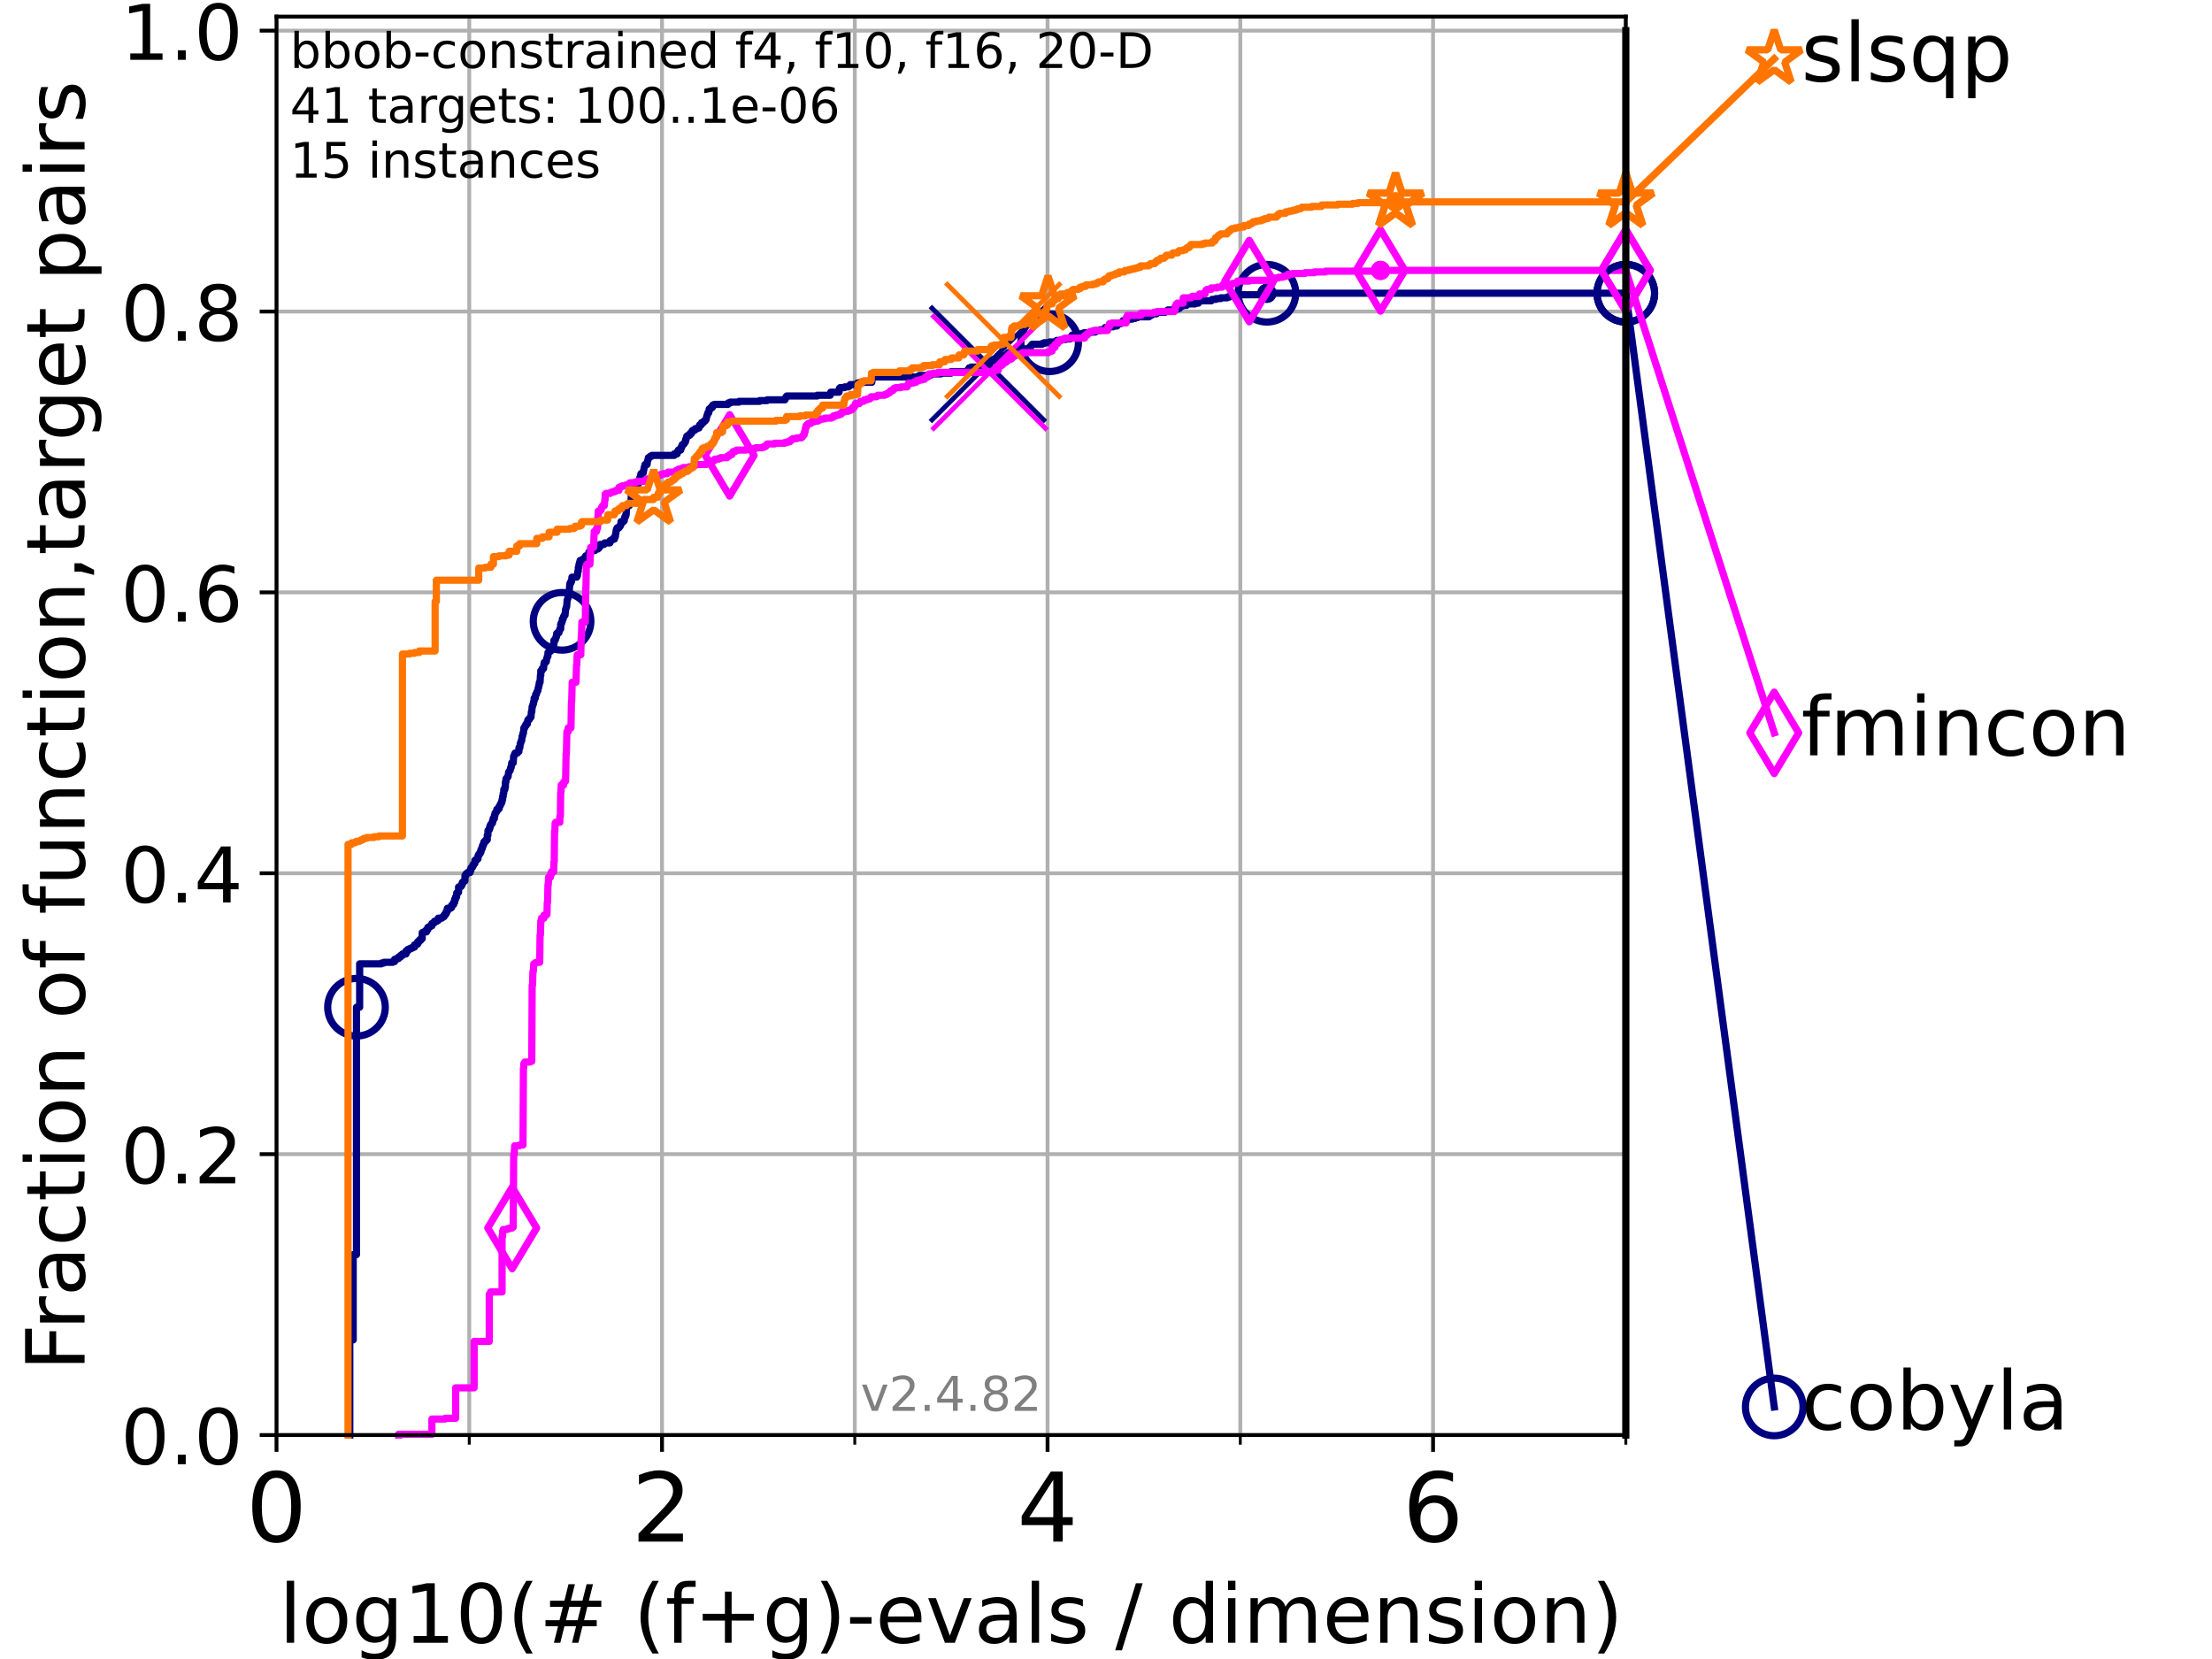 <?xml version="1.0" encoding="utf-8" standalone="no"?>
<!DOCTYPE svg PUBLIC "-//W3C//DTD SVG 1.1//EN"
  "http://www.w3.org/Graphics/SVG/1.1/DTD/svg11.dtd">
<!-- Created with matplotlib (https://matplotlib.org/) -->
<svg height="345.6pt" version="1.1" viewBox="0 0 460.8 345.6" width="460.8pt" xmlns="http://www.w3.org/2000/svg" xmlns:xlink="http://www.w3.org/1999/xlink">
 <defs>
  <style type="text/css">*{stroke-linecap:butt;stroke-linejoin:round;}</style>
 </defs>
 <g id="figure_1">
  <g id="patch_1">
   <path d="M 0 345.6 
L 460.8 345.6 
L 460.8 0 
L 0 0 
z
" style="fill:#ffffff;"/>
  </g>
  <g id="axes_1">
   <g id="patch_2">
    <path d="M 57.6 298.944 
L 338.688 298.944 
L 338.688 3.456 
L 57.6 3.456 
z
" style="fill:#ffffff;"/>
   </g>
   <g id="matplotlib.axis_1">
    <g id="xtick_1">
     <g id="line2d_1">
      <path clip-path="url(#pcf52bba454)" d="M 57.6 298.944 
L 57.6 3.456 
" style="fill:none;stroke:#b0b0b0;stroke-linecap:square;stroke-width:0.8;"/>
     </g>
     <g id="line2d_2">
      <defs>
       <path d="M 0 0 
L 0 3.5 
" id="m3c8225085e" style="stroke:#000000;stroke-width:0.8;"/>
      </defs>
      <g>
       <use style="stroke:#000000;stroke-width:0.8;" x="57.6" xlink:href="#m3c8225085e" y="298.944"/>
      </g>
     </g>
     <g id="text_1">
      <!-- 0 -->
      <g transform="translate(51.237 321.141)scale(0.2 -0.2)">
       <defs>
        <path d="M 31.781 66.406 
Q 24.172 66.406 20.328 58.906 
Q 16.5 51.422 16.5 36.375 
Q 16.5 21.391 20.328 13.891 
Q 24.172 6.391 31.781 6.391 
Q 39.453 6.391 43.281 13.891 
Q 47.125 21.391 47.125 36.375 
Q 47.125 51.422 43.281 58.906 
Q 39.453 66.406 31.781 66.406 
z
M 31.781 74.219 
Q 44.047 74.219 50.516 64.516 
Q 56.984 54.828 56.984 36.375 
Q 56.984 17.969 50.516 8.266 
Q 44.047 -1.422 31.781 -1.422 
Q 19.531 -1.422 13.062 8.266 
Q 6.594 17.969 6.594 36.375 
Q 6.594 54.828 13.062 64.516 
Q 19.531 74.219 31.781 74.219 
z
" id="DejaVuSans-48"/>
       </defs>
       <use xlink:href="#DejaVuSans-48"/>
      </g>
     </g>
    </g>
    <g id="xtick_2">
     <g id="line2d_3">
      <path clip-path="url(#pcf52bba454)" d="M 137.911 298.944 
L 137.911 3.456 
" style="fill:none;stroke:#b0b0b0;stroke-linecap:square;stroke-width:0.8;"/>
     </g>
     <g id="line2d_4">
      <g>
       <use style="stroke:#000000;stroke-width:0.8;" x="137.911" xlink:href="#m3c8225085e" y="298.944"/>
      </g>
     </g>
     <g id="text_2">
      <!-- 2 -->
      <g transform="translate(131.548 321.141)scale(0.2 -0.2)">
       <defs>
        <path d="M 19.188 8.297 
L 53.609 8.297 
L 53.609 0 
L 7.328 0 
L 7.328 8.297 
Q 12.938 14.109 22.625 23.891 
Q 32.328 33.688 34.812 36.531 
Q 39.547 41.844 41.422 45.531 
Q 43.312 49.219 43.312 52.781 
Q 43.312 58.594 39.234 62.25 
Q 35.156 65.922 28.609 65.922 
Q 23.969 65.922 18.812 64.312 
Q 13.672 62.703 7.812 59.422 
L 7.812 69.391 
Q 13.766 71.781 18.938 73 
Q 24.125 74.219 28.422 74.219 
Q 39.75 74.219 46.484 68.547 
Q 53.219 62.891 53.219 53.422 
Q 53.219 48.922 51.531 44.891 
Q 49.859 40.875 45.406 35.406 
Q 44.188 33.984 37.641 27.219 
Q 31.109 20.453 19.188 8.297 
z
" id="DejaVuSans-50"/>
       </defs>
       <use xlink:href="#DejaVuSans-50"/>
      </g>
     </g>
    </g>
    <g id="xtick_3">
     <g id="line2d_5">
      <path clip-path="url(#pcf52bba454)" d="M 218.222 298.944 
L 218.222 3.456 
" style="fill:none;stroke:#b0b0b0;stroke-linecap:square;stroke-width:0.8;"/>
     </g>
     <g id="line2d_6">
      <g>
       <use style="stroke:#000000;stroke-width:0.8;" x="218.222" xlink:href="#m3c8225085e" y="298.944"/>
      </g>
     </g>
     <g id="text_3">
      <!-- 4 -->
      <g transform="translate(211.859 321.141)scale(0.2 -0.2)">
       <defs>
        <path d="M 37.797 64.312 
L 12.891 25.391 
L 37.797 25.391 
z
M 35.203 72.906 
L 47.609 72.906 
L 47.609 25.391 
L 58.016 25.391 
L 58.016 17.188 
L 47.609 17.188 
L 47.609 0 
L 37.797 0 
L 37.797 17.188 
L 4.891 17.188 
L 4.891 26.703 
z
" id="DejaVuSans-52"/>
       </defs>
       <use xlink:href="#DejaVuSans-52"/>
      </g>
     </g>
    </g>
    <g id="xtick_4">
     <g id="line2d_7">
      <path clip-path="url(#pcf52bba454)" d="M 298.533 298.944 
L 298.533 3.456 
" style="fill:none;stroke:#b0b0b0;stroke-linecap:square;stroke-width:0.8;"/>
     </g>
     <g id="line2d_8">
      <g>
       <use style="stroke:#000000;stroke-width:0.8;" x="298.533" xlink:href="#m3c8225085e" y="298.944"/>
      </g>
     </g>
     <g id="text_4">
      <!-- 6 -->
      <g transform="translate(292.17 321.141)scale(0.2 -0.2)">
       <defs>
        <path d="M 33.016 40.375 
Q 26.375 40.375 22.484 35.828 
Q 18.609 31.297 18.609 23.391 
Q 18.609 15.531 22.484 10.953 
Q 26.375 6.391 33.016 6.391 
Q 39.656 6.391 43.531 10.953 
Q 47.406 15.531 47.406 23.391 
Q 47.406 31.297 43.531 35.828 
Q 39.656 40.375 33.016 40.375 
z
M 52.594 71.297 
L 52.594 62.312 
Q 48.875 64.062 45.094 64.984 
Q 41.312 65.922 37.594 65.922 
Q 27.828 65.922 22.672 59.328 
Q 17.531 52.734 16.797 39.406 
Q 19.672 43.656 24.016 45.922 
Q 28.375 48.188 33.594 48.188 
Q 44.578 48.188 50.953 41.516 
Q 57.328 34.859 57.328 23.391 
Q 57.328 12.156 50.688 5.359 
Q 44.047 -1.422 33.016 -1.422 
Q 20.359 -1.422 13.672 8.266 
Q 6.984 17.969 6.984 36.375 
Q 6.984 53.656 15.188 63.938 
Q 23.391 74.219 37.203 74.219 
Q 40.922 74.219 44.703 73.484 
Q 48.484 72.75 52.594 71.297 
z
" id="DejaVuSans-54"/>
       </defs>
       <use xlink:href="#DejaVuSans-54"/>
      </g>
     </g>
    </g>
    <g id="xtick_5">
     <g id="line2d_9">
      <path clip-path="url(#pcf52bba454)" d="M 97.755 298.944 
L 97.755 3.456 
" style="fill:none;stroke:#b0b0b0;stroke-linecap:square;stroke-width:0.8;"/>
     </g>
     <g id="line2d_10">
      <defs>
       <path d="M 0 0 
L 0 2 
" id="m50eb4eb125" style="stroke:#000000;stroke-width:0.6;"/>
      </defs>
      <g>
       <use style="stroke:#000000;stroke-width:0.6;" x="97.755" xlink:href="#m50eb4eb125" y="298.944"/>
      </g>
     </g>
    </g>
    <g id="xtick_6">
     <g id="line2d_11">
      <path clip-path="url(#pcf52bba454)" d="M 178.066 298.944 
L 178.066 3.456 
" style="fill:none;stroke:#b0b0b0;stroke-linecap:square;stroke-width:0.8;"/>
     </g>
     <g id="line2d_12">
      <g>
       <use style="stroke:#000000;stroke-width:0.6;" x="178.066" xlink:href="#m50eb4eb125" y="298.944"/>
      </g>
     </g>
    </g>
    <g id="xtick_7">
     <g id="line2d_13">
      <path clip-path="url(#pcf52bba454)" d="M 258.377 298.944 
L 258.377 3.456 
" style="fill:none;stroke:#b0b0b0;stroke-linecap:square;stroke-width:0.8;"/>
     </g>
     <g id="line2d_14">
      <g>
       <use style="stroke:#000000;stroke-width:0.6;" x="258.377" xlink:href="#m50eb4eb125" y="298.944"/>
      </g>
     </g>
    </g>
    <g id="xtick_8">
     <g id="line2d_15">
      <path clip-path="url(#pcf52bba454)" d="M 338.688 298.944 
L 338.688 3.456 
" style="fill:none;stroke:#b0b0b0;stroke-linecap:square;stroke-width:0.8;"/>
     </g>
     <g id="line2d_16">
      <g>
       <use style="stroke:#000000;stroke-width:0.6;" x="338.688" xlink:href="#m50eb4eb125" y="298.944"/>
      </g>
     </g>
    </g>
    <g id="text_5">
     <!-- log10(# (f+g)-evals / dimension) -->
     <g transform="translate(58.145 342.218)scale(0.17 -0.17)">
      <defs>
       <path d="M 9.422 75.984 
L 18.406 75.984 
L 18.406 0 
L 9.422 0 
z
" id="DejaVuSans-108"/>
       <path d="M 30.609 48.391 
Q 23.391 48.391 19.188 42.75 
Q 14.984 37.109 14.984 27.297 
Q 14.984 17.484 19.156 11.844 
Q 23.344 6.203 30.609 6.203 
Q 37.797 6.203 41.984 11.859 
Q 46.188 17.531 46.188 27.297 
Q 46.188 37.016 41.984 42.703 
Q 37.797 48.391 30.609 48.391 
z
M 30.609 56 
Q 42.328 56 49.016 48.375 
Q 55.719 40.766 55.719 27.297 
Q 55.719 13.875 49.016 6.219 
Q 42.328 -1.422 30.609 -1.422 
Q 18.844 -1.422 12.172 6.219 
Q 5.516 13.875 5.516 27.297 
Q 5.516 40.766 12.172 48.375 
Q 18.844 56 30.609 56 
z
" id="DejaVuSans-111"/>
       <path d="M 45.406 27.984 
Q 45.406 37.75 41.375 43.109 
Q 37.359 48.484 30.078 48.484 
Q 22.859 48.484 18.828 43.109 
Q 14.797 37.75 14.797 27.984 
Q 14.797 18.266 18.828 12.891 
Q 22.859 7.516 30.078 7.516 
Q 37.359 7.516 41.375 12.891 
Q 45.406 18.266 45.406 27.984 
z
M 54.391 6.781 
Q 54.391 -7.172 48.188 -13.984 
Q 42 -20.797 29.203 -20.797 
Q 24.469 -20.797 20.266 -20.094 
Q 16.062 -19.391 12.109 -17.922 
L 12.109 -9.188 
Q 16.062 -11.328 19.922 -12.344 
Q 23.781 -13.375 27.781 -13.375 
Q 36.625 -13.375 41.016 -8.766 
Q 45.406 -4.156 45.406 5.172 
L 45.406 9.625 
Q 42.625 4.781 38.281 2.391 
Q 33.938 0 27.875 0 
Q 17.828 0 11.672 7.656 
Q 5.516 15.328 5.516 27.984 
Q 5.516 40.672 11.672 48.328 
Q 17.828 56 27.875 56 
Q 33.938 56 38.281 53.609 
Q 42.625 51.219 45.406 46.391 
L 45.406 54.688 
L 54.391 54.688 
z
" id="DejaVuSans-103"/>
       <path d="M 12.406 8.297 
L 28.516 8.297 
L 28.516 63.922 
L 10.984 60.406 
L 10.984 69.391 
L 28.422 72.906 
L 38.281 72.906 
L 38.281 8.297 
L 54.391 8.297 
L 54.391 0 
L 12.406 0 
z
" id="DejaVuSans-49"/>
       <path d="M 31 75.875 
Q 24.469 64.656 21.281 53.656 
Q 18.109 42.672 18.109 31.391 
Q 18.109 20.125 21.312 9.062 
Q 24.516 -2 31 -13.188 
L 23.188 -13.188 
Q 15.875 -1.703 12.234 9.375 
Q 8.594 20.453 8.594 31.391 
Q 8.594 42.281 12.203 53.312 
Q 15.828 64.359 23.188 75.875 
z
" id="DejaVuSans-40"/>
       <path d="M 51.125 44 
L 36.922 44 
L 32.812 27.688 
L 47.125 27.688 
z
M 43.797 71.781 
L 38.719 51.516 
L 52.984 51.516 
L 58.109 71.781 
L 65.922 71.781 
L 60.891 51.516 
L 76.125 51.516 
L 76.125 44 
L 58.984 44 
L 54.984 27.688 
L 70.516 27.688 
L 70.516 20.219 
L 53.078 20.219 
L 48 0 
L 40.188 0 
L 45.219 20.219 
L 30.906 20.219 
L 25.875 0 
L 18.016 0 
L 23.094 20.219 
L 7.719 20.219 
L 7.719 27.688 
L 24.906 27.688 
L 29 44 
L 13.281 44 
L 13.281 51.516 
L 30.906 51.516 
L 35.891 71.781 
z
" id="DejaVuSans-35"/>
       <path id="DejaVuSans-32"/>
       <path d="M 37.109 75.984 
L 37.109 68.5 
L 28.516 68.5 
Q 23.688 68.5 21.797 66.547 
Q 19.922 64.594 19.922 59.516 
L 19.922 54.688 
L 34.719 54.688 
L 34.719 47.703 
L 19.922 47.703 
L 19.922 0 
L 10.891 0 
L 10.891 47.703 
L 2.297 47.703 
L 2.297 54.688 
L 10.891 54.688 
L 10.891 58.5 
Q 10.891 67.625 15.141 71.797 
Q 19.391 75.984 28.609 75.984 
z
" id="DejaVuSans-102"/>
       <path d="M 46 62.703 
L 46 35.5 
L 73.188 35.5 
L 73.188 27.203 
L 46 27.203 
L 46 0 
L 37.797 0 
L 37.797 27.203 
L 10.594 27.203 
L 10.594 35.5 
L 37.797 35.5 
L 37.797 62.703 
z
" id="DejaVuSans-43"/>
       <path d="M 8.016 75.875 
L 15.828 75.875 
Q 23.141 64.359 26.781 53.312 
Q 30.422 42.281 30.422 31.391 
Q 30.422 20.453 26.781 9.375 
Q 23.141 -1.703 15.828 -13.188 
L 8.016 -13.188 
Q 14.5 -2 17.703 9.062 
Q 20.906 20.125 20.906 31.391 
Q 20.906 42.672 17.703 53.656 
Q 14.5 64.656 8.016 75.875 
z
" id="DejaVuSans-41"/>
       <path d="M 4.891 31.391 
L 31.203 31.391 
L 31.203 23.391 
L 4.891 23.391 
z
" id="DejaVuSans-45"/>
       <path d="M 56.203 29.594 
L 56.203 25.203 
L 14.891 25.203 
Q 15.484 15.922 20.484 11.062 
Q 25.484 6.203 34.422 6.203 
Q 39.594 6.203 44.453 7.469 
Q 49.312 8.734 54.109 11.281 
L 54.109 2.781 
Q 49.266 0.734 44.188 -0.344 
Q 39.109 -1.422 33.891 -1.422 
Q 20.797 -1.422 13.156 6.188 
Q 5.516 13.812 5.516 26.812 
Q 5.516 40.234 12.766 48.109 
Q 20.016 56 32.328 56 
Q 43.359 56 49.781 48.891 
Q 56.203 41.797 56.203 29.594 
z
M 47.219 32.234 
Q 47.125 39.594 43.094 43.984 
Q 39.062 48.391 32.422 48.391 
Q 24.906 48.391 20.391 44.141 
Q 15.875 39.891 15.188 32.172 
z
" id="DejaVuSans-101"/>
       <path d="M 2.984 54.688 
L 12.5 54.688 
L 29.594 8.797 
L 46.688 54.688 
L 56.203 54.688 
L 35.688 0 
L 23.484 0 
z
" id="DejaVuSans-118"/>
       <path d="M 34.281 27.484 
Q 23.391 27.484 19.188 25 
Q 14.984 22.516 14.984 16.5 
Q 14.984 11.719 18.141 8.906 
Q 21.297 6.109 26.703 6.109 
Q 34.188 6.109 38.703 11.406 
Q 43.219 16.703 43.219 25.484 
L 43.219 27.484 
z
M 52.203 31.203 
L 52.203 0 
L 43.219 0 
L 43.219 8.297 
Q 40.141 3.328 35.547 0.953 
Q 30.953 -1.422 24.312 -1.422 
Q 15.922 -1.422 10.953 3.297 
Q 6 8.016 6 15.922 
Q 6 25.141 12.172 29.828 
Q 18.359 34.516 30.609 34.516 
L 43.219 34.516 
L 43.219 35.406 
Q 43.219 41.609 39.141 45 
Q 35.062 48.391 27.688 48.391 
Q 23 48.391 18.547 47.266 
Q 14.109 46.141 10.016 43.891 
L 10.016 52.203 
Q 14.938 54.109 19.578 55.047 
Q 24.219 56 28.609 56 
Q 40.484 56 46.344 49.844 
Q 52.203 43.703 52.203 31.203 
z
" id="DejaVuSans-97"/>
       <path d="M 44.281 53.078 
L 44.281 44.578 
Q 40.484 46.531 36.375 47.5 
Q 32.281 48.484 27.875 48.484 
Q 21.188 48.484 17.844 46.438 
Q 14.5 44.391 14.5 40.281 
Q 14.5 37.156 16.891 35.375 
Q 19.281 33.594 26.516 31.984 
L 29.594 31.297 
Q 39.156 29.25 43.188 25.516 
Q 47.219 21.781 47.219 15.094 
Q 47.219 7.469 41.188 3.016 
Q 35.156 -1.422 24.609 -1.422 
Q 20.219 -1.422 15.453 -0.562 
Q 10.688 0.297 5.422 2 
L 5.422 11.281 
Q 10.406 8.688 15.234 7.391 
Q 20.062 6.109 24.812 6.109 
Q 31.156 6.109 34.562 8.281 
Q 37.984 10.453 37.984 14.406 
Q 37.984 18.062 35.516 20.016 
Q 33.062 21.969 24.703 23.781 
L 21.578 24.516 
Q 13.234 26.266 9.516 29.906 
Q 5.812 33.547 5.812 39.891 
Q 5.812 47.609 11.281 51.797 
Q 16.75 56 26.812 56 
Q 31.781 56 36.172 55.266 
Q 40.578 54.547 44.281 53.078 
z
" id="DejaVuSans-115"/>
       <path d="M 25.391 72.906 
L 33.688 72.906 
L 8.297 -9.281 
L 0 -9.281 
z
" id="DejaVuSans-47"/>
       <path d="M 45.406 46.391 
L 45.406 75.984 
L 54.391 75.984 
L 54.391 0 
L 45.406 0 
L 45.406 8.203 
Q 42.578 3.328 38.25 0.953 
Q 33.938 -1.422 27.875 -1.422 
Q 17.969 -1.422 11.734 6.484 
Q 5.516 14.406 5.516 27.297 
Q 5.516 40.188 11.734 48.094 
Q 17.969 56 27.875 56 
Q 33.938 56 38.25 53.625 
Q 42.578 51.266 45.406 46.391 
z
M 14.797 27.297 
Q 14.797 17.391 18.875 11.75 
Q 22.953 6.109 30.078 6.109 
Q 37.203 6.109 41.297 11.75 
Q 45.406 17.391 45.406 27.297 
Q 45.406 37.203 41.297 42.844 
Q 37.203 48.484 30.078 48.484 
Q 22.953 48.484 18.875 42.844 
Q 14.797 37.203 14.797 27.297 
z
" id="DejaVuSans-100"/>
       <path d="M 9.422 54.688 
L 18.406 54.688 
L 18.406 0 
L 9.422 0 
z
M 9.422 75.984 
L 18.406 75.984 
L 18.406 64.594 
L 9.422 64.594 
z
" id="DejaVuSans-105"/>
       <path d="M 52 44.188 
Q 55.375 50.25 60.062 53.125 
Q 64.75 56 71.094 56 
Q 79.641 56 84.281 50.016 
Q 88.922 44.047 88.922 33.016 
L 88.922 0 
L 79.891 0 
L 79.891 32.719 
Q 79.891 40.578 77.094 44.375 
Q 74.312 48.188 68.609 48.188 
Q 61.625 48.188 57.562 43.547 
Q 53.516 38.922 53.516 30.906 
L 53.516 0 
L 44.484 0 
L 44.484 32.719 
Q 44.484 40.625 41.703 44.406 
Q 38.922 48.188 33.109 48.188 
Q 26.219 48.188 22.156 43.531 
Q 18.109 38.875 18.109 30.906 
L 18.109 0 
L 9.078 0 
L 9.078 54.688 
L 18.109 54.688 
L 18.109 46.188 
Q 21.188 51.219 25.484 53.609 
Q 29.781 56 35.688 56 
Q 41.656 56 45.828 52.969 
Q 50 49.953 52 44.188 
z
" id="DejaVuSans-109"/>
       <path d="M 54.891 33.016 
L 54.891 0 
L 45.906 0 
L 45.906 32.719 
Q 45.906 40.484 42.875 44.328 
Q 39.844 48.188 33.797 48.188 
Q 26.516 48.188 22.312 43.547 
Q 18.109 38.922 18.109 30.906 
L 18.109 0 
L 9.078 0 
L 9.078 54.688 
L 18.109 54.688 
L 18.109 46.188 
Q 21.344 51.125 25.703 53.562 
Q 30.078 56 35.797 56 
Q 45.219 56 50.047 50.172 
Q 54.891 44.344 54.891 33.016 
z
" id="DejaVuSans-110"/>
      </defs>
      <use xlink:href="#DejaVuSans-108"/>
      <use x="27.783" xlink:href="#DejaVuSans-111"/>
      <use x="88.965" xlink:href="#DejaVuSans-103"/>
      <use x="152.441" xlink:href="#DejaVuSans-49"/>
      <use x="216.064" xlink:href="#DejaVuSans-48"/>
      <use x="279.688" xlink:href="#DejaVuSans-40"/>
      <use x="318.701" xlink:href="#DejaVuSans-35"/>
      <use x="402.49" xlink:href="#DejaVuSans-32"/>
      <use x="434.277" xlink:href="#DejaVuSans-40"/>
      <use x="473.291" xlink:href="#DejaVuSans-102"/>
      <use x="508.496" xlink:href="#DejaVuSans-43"/>
      <use x="592.285" xlink:href="#DejaVuSans-103"/>
      <use x="655.762" xlink:href="#DejaVuSans-41"/>
      <use x="694.775" xlink:href="#DejaVuSans-45"/>
      <use x="730.859" xlink:href="#DejaVuSans-101"/>
      <use x="792.383" xlink:href="#DejaVuSans-118"/>
      <use x="851.562" xlink:href="#DejaVuSans-97"/>
      <use x="912.842" xlink:href="#DejaVuSans-108"/>
      <use x="940.625" xlink:href="#DejaVuSans-115"/>
      <use x="992.725" xlink:href="#DejaVuSans-32"/>
      <use x="1024.512" xlink:href="#DejaVuSans-47"/>
      <use x="1058.203" xlink:href="#DejaVuSans-32"/>
      <use x="1089.99" xlink:href="#DejaVuSans-100"/>
      <use x="1153.467" xlink:href="#DejaVuSans-105"/>
      <use x="1181.25" xlink:href="#DejaVuSans-109"/>
      <use x="1278.662" xlink:href="#DejaVuSans-101"/>
      <use x="1340.186" xlink:href="#DejaVuSans-110"/>
      <use x="1403.564" xlink:href="#DejaVuSans-115"/>
      <use x="1455.664" xlink:href="#DejaVuSans-105"/>
      <use x="1483.447" xlink:href="#DejaVuSans-111"/>
      <use x="1544.629" xlink:href="#DejaVuSans-110"/>
      <use x="1608.008" xlink:href="#DejaVuSans-41"/>
     </g>
    </g>
   </g>
   <g id="matplotlib.axis_2">
    <g id="ytick_1">
     <g id="line2d_17">
      <path clip-path="url(#pcf52bba454)" d="M 57.6 298.944 
L 338.688 298.944 
" style="fill:none;stroke:#b0b0b0;stroke-linecap:square;stroke-width:0.8;"/>
     </g>
     <g id="line2d_18">
      <defs>
       <path d="M 0 0 
L -3.5 0 
" id="m647eb100fe" style="stroke:#000000;stroke-width:0.8;"/>
      </defs>
      <g>
       <use style="stroke:#000000;stroke-width:0.8;" x="57.6" xlink:href="#m647eb100fe" y="298.944"/>
      </g>
     </g>
     <g id="text_6">
      <!-- 0.0 -->
      <g transform="translate(25.155 305.023)scale(0.16 -0.16)">
       <defs>
        <path d="M 10.688 12.406 
L 21 12.406 
L 21 0 
L 10.688 0 
z
" id="DejaVuSans-46"/>
       </defs>
       <use xlink:href="#DejaVuSans-48"/>
       <use x="63.623" xlink:href="#DejaVuSans-46"/>
       <use x="95.41" xlink:href="#DejaVuSans-48"/>
      </g>
     </g>
    </g>
    <g id="ytick_2">
     <g id="line2d_19">
      <path clip-path="url(#pcf52bba454)" d="M 57.6 240.432 
L 338.688 240.432 
" style="fill:none;stroke:#b0b0b0;stroke-linecap:square;stroke-width:0.8;"/>
     </g>
     <g id="line2d_20">
      <g>
       <use style="stroke:#000000;stroke-width:0.8;" x="57.6" xlink:href="#m647eb100fe" y="240.432"/>
      </g>
     </g>
     <g id="text_7">
      <!-- 0.2 -->
      <g transform="translate(25.155 246.51)scale(0.16 -0.16)">
       <use xlink:href="#DejaVuSans-48"/>
       <use x="63.623" xlink:href="#DejaVuSans-46"/>
       <use x="95.41" xlink:href="#DejaVuSans-50"/>
      </g>
     </g>
    </g>
    <g id="ytick_3">
     <g id="line2d_21">
      <path clip-path="url(#pcf52bba454)" d="M 57.6 181.919 
L 338.688 181.919 
" style="fill:none;stroke:#b0b0b0;stroke-linecap:square;stroke-width:0.8;"/>
     </g>
     <g id="line2d_22">
      <g>
       <use style="stroke:#000000;stroke-width:0.8;" x="57.6" xlink:href="#m647eb100fe" y="181.919"/>
      </g>
     </g>
     <g id="text_8">
      <!-- 0.4 -->
      <g transform="translate(25.155 187.998)scale(0.16 -0.16)">
       <use xlink:href="#DejaVuSans-48"/>
       <use x="63.623" xlink:href="#DejaVuSans-46"/>
       <use x="95.41" xlink:href="#DejaVuSans-52"/>
      </g>
     </g>
    </g>
    <g id="ytick_4">
     <g id="line2d_23">
      <path clip-path="url(#pcf52bba454)" d="M 57.6 123.407 
L 338.688 123.407 
" style="fill:none;stroke:#b0b0b0;stroke-linecap:square;stroke-width:0.8;"/>
     </g>
     <g id="line2d_24">
      <g>
       <use style="stroke:#000000;stroke-width:0.8;" x="57.6" xlink:href="#m647eb100fe" y="123.407"/>
      </g>
     </g>
     <g id="text_9">
      <!-- 0.6 -->
      <g transform="translate(25.155 129.485)scale(0.16 -0.16)">
       <use xlink:href="#DejaVuSans-48"/>
       <use x="63.623" xlink:href="#DejaVuSans-46"/>
       <use x="95.41" xlink:href="#DejaVuSans-54"/>
      </g>
     </g>
    </g>
    <g id="ytick_5">
     <g id="line2d_25">
      <path clip-path="url(#pcf52bba454)" d="M 57.6 64.894 
L 338.688 64.894 
" style="fill:none;stroke:#b0b0b0;stroke-linecap:square;stroke-width:0.8;"/>
     </g>
     <g id="line2d_26">
      <g>
       <use style="stroke:#000000;stroke-width:0.8;" x="57.6" xlink:href="#m647eb100fe" y="64.894"/>
      </g>
     </g>
     <g id="text_10">
      <!-- 0.8 -->
      <g transform="translate(25.155 70.973)scale(0.16 -0.16)">
       <defs>
        <path d="M 31.781 34.625 
Q 24.75 34.625 20.719 30.859 
Q 16.703 27.094 16.703 20.516 
Q 16.703 13.922 20.719 10.156 
Q 24.75 6.391 31.781 6.391 
Q 38.812 6.391 42.859 10.172 
Q 46.922 13.969 46.922 20.516 
Q 46.922 27.094 42.891 30.859 
Q 38.875 34.625 31.781 34.625 
z
M 21.922 38.812 
Q 15.578 40.375 12.031 44.719 
Q 8.5 49.078 8.5 55.328 
Q 8.5 64.062 14.719 69.141 
Q 20.953 74.219 31.781 74.219 
Q 42.672 74.219 48.875 69.141 
Q 55.078 64.062 55.078 55.328 
Q 55.078 49.078 51.531 44.719 
Q 48 40.375 41.703 38.812 
Q 48.828 37.156 52.797 32.312 
Q 56.781 27.484 56.781 20.516 
Q 56.781 9.906 50.312 4.234 
Q 43.844 -1.422 31.781 -1.422 
Q 19.734 -1.422 13.25 4.234 
Q 6.781 9.906 6.781 20.516 
Q 6.781 27.484 10.781 32.312 
Q 14.797 37.156 21.922 38.812 
z
M 18.312 54.391 
Q 18.312 48.734 21.844 45.562 
Q 25.391 42.391 31.781 42.391 
Q 38.141 42.391 41.719 45.562 
Q 45.312 48.734 45.312 54.391 
Q 45.312 60.062 41.719 63.234 
Q 38.141 66.406 31.781 66.406 
Q 25.391 66.406 21.844 63.234 
Q 18.312 60.062 18.312 54.391 
z
" id="DejaVuSans-56"/>
       </defs>
       <use xlink:href="#DejaVuSans-48"/>
       <use x="63.623" xlink:href="#DejaVuSans-46"/>
       <use x="95.41" xlink:href="#DejaVuSans-56"/>
      </g>
     </g>
    </g>
    <g id="ytick_6">
     <g id="line2d_27">
      <path clip-path="url(#pcf52bba454)" d="M 57.6 6.382 
L 338.688 6.382 
" style="fill:none;stroke:#b0b0b0;stroke-linecap:square;stroke-width:0.8;"/>
     </g>
     <g id="line2d_28">
      <g>
       <use style="stroke:#000000;stroke-width:0.8;" x="57.6" xlink:href="#m647eb100fe" y="6.382"/>
      </g>
     </g>
     <g id="text_11">
      <!-- 1.0 -->
      <g transform="translate(25.155 12.46)scale(0.16 -0.16)">
       <use xlink:href="#DejaVuSans-49"/>
       <use x="63.623" xlink:href="#DejaVuSans-46"/>
       <use x="95.41" xlink:href="#DejaVuSans-48"/>
      </g>
     </g>
    </g>
    <g id="text_12">
     <!-- Fraction of function,target pairs -->
     <g transform="translate(17.62 285.585)rotate(-90)scale(0.17 -0.17)">
      <defs>
       <path d="M 9.812 72.906 
L 51.703 72.906 
L 51.703 64.594 
L 19.672 64.594 
L 19.672 43.109 
L 48.578 43.109 
L 48.578 34.812 
L 19.672 34.812 
L 19.672 0 
L 9.812 0 
z
" id="DejaVuSans-70"/>
       <path d="M 41.109 46.297 
Q 39.594 47.172 37.812 47.578 
Q 36.031 48 33.891 48 
Q 26.266 48 22.188 43.047 
Q 18.109 38.094 18.109 28.812 
L 18.109 0 
L 9.078 0 
L 9.078 54.688 
L 18.109 54.688 
L 18.109 46.188 
Q 20.953 51.172 25.484 53.578 
Q 30.031 56 36.531 56 
Q 37.453 56 38.578 55.875 
Q 39.703 55.766 41.062 55.516 
z
" id="DejaVuSans-114"/>
       <path d="M 48.781 52.594 
L 48.781 44.188 
Q 44.969 46.297 41.141 47.344 
Q 37.312 48.391 33.406 48.391 
Q 24.656 48.391 19.812 42.844 
Q 14.984 37.312 14.984 27.297 
Q 14.984 17.281 19.812 11.734 
Q 24.656 6.203 33.406 6.203 
Q 37.312 6.203 41.141 7.25 
Q 44.969 8.297 48.781 10.406 
L 48.781 2.094 
Q 45.016 0.344 40.984 -0.531 
Q 36.969 -1.422 32.422 -1.422 
Q 20.062 -1.422 12.781 6.344 
Q 5.516 14.109 5.516 27.297 
Q 5.516 40.672 12.859 48.328 
Q 20.219 56 33.016 56 
Q 37.156 56 41.109 55.141 
Q 45.062 54.297 48.781 52.594 
z
" id="DejaVuSans-99"/>
       <path d="M 18.312 70.219 
L 18.312 54.688 
L 36.812 54.688 
L 36.812 47.703 
L 18.312 47.703 
L 18.312 18.016 
Q 18.312 11.328 20.141 9.422 
Q 21.969 7.516 27.594 7.516 
L 36.812 7.516 
L 36.812 0 
L 27.594 0 
Q 17.188 0 13.234 3.875 
Q 9.281 7.766 9.281 18.016 
L 9.281 47.703 
L 2.688 47.703 
L 2.688 54.688 
L 9.281 54.688 
L 9.281 70.219 
z
" id="DejaVuSans-116"/>
       <path d="M 8.5 21.578 
L 8.5 54.688 
L 17.484 54.688 
L 17.484 21.922 
Q 17.484 14.156 20.5 10.266 
Q 23.531 6.391 29.594 6.391 
Q 36.859 6.391 41.078 11.031 
Q 45.312 15.672 45.312 23.688 
L 45.312 54.688 
L 54.297 54.688 
L 54.297 0 
L 45.312 0 
L 45.312 8.406 
Q 42.047 3.422 37.719 1 
Q 33.406 -1.422 27.688 -1.422 
Q 18.266 -1.422 13.375 4.438 
Q 8.5 10.297 8.5 21.578 
z
M 31.109 56 
z
" id="DejaVuSans-117"/>
       <path d="M 11.719 12.406 
L 22.016 12.406 
L 22.016 4 
L 14.016 -11.625 
L 7.719 -11.625 
L 11.719 4 
z
" id="DejaVuSans-44"/>
       <path d="M 18.109 8.203 
L 18.109 -20.797 
L 9.078 -20.797 
L 9.078 54.688 
L 18.109 54.688 
L 18.109 46.391 
Q 20.953 51.266 25.266 53.625 
Q 29.594 56 35.594 56 
Q 45.562 56 51.781 48.094 
Q 58.016 40.188 58.016 27.297 
Q 58.016 14.406 51.781 6.484 
Q 45.562 -1.422 35.594 -1.422 
Q 29.594 -1.422 25.266 0.953 
Q 20.953 3.328 18.109 8.203 
z
M 48.688 27.297 
Q 48.688 37.203 44.609 42.844 
Q 40.531 48.484 33.406 48.484 
Q 26.266 48.484 22.188 42.844 
Q 18.109 37.203 18.109 27.297 
Q 18.109 17.391 22.188 11.75 
Q 26.266 6.109 33.406 6.109 
Q 40.531 6.109 44.609 11.75 
Q 48.688 17.391 48.688 27.297 
z
" id="DejaVuSans-112"/>
      </defs>
      <use xlink:href="#DejaVuSans-70"/>
      <use x="50.27" xlink:href="#DejaVuSans-114"/>
      <use x="91.383" xlink:href="#DejaVuSans-97"/>
      <use x="152.662" xlink:href="#DejaVuSans-99"/>
      <use x="207.643" xlink:href="#DejaVuSans-116"/>
      <use x="246.852" xlink:href="#DejaVuSans-105"/>
      <use x="274.635" xlink:href="#DejaVuSans-111"/>
      <use x="335.816" xlink:href="#DejaVuSans-110"/>
      <use x="399.195" xlink:href="#DejaVuSans-32"/>
      <use x="430.982" xlink:href="#DejaVuSans-111"/>
      <use x="492.164" xlink:href="#DejaVuSans-102"/>
      <use x="527.369" xlink:href="#DejaVuSans-32"/>
      <use x="559.156" xlink:href="#DejaVuSans-102"/>
      <use x="594.361" xlink:href="#DejaVuSans-117"/>
      <use x="657.74" xlink:href="#DejaVuSans-110"/>
      <use x="721.119" xlink:href="#DejaVuSans-99"/>
      <use x="776.1" xlink:href="#DejaVuSans-116"/>
      <use x="815.309" xlink:href="#DejaVuSans-105"/>
      <use x="843.092" xlink:href="#DejaVuSans-111"/>
      <use x="904.273" xlink:href="#DejaVuSans-110"/>
      <use x="967.652" xlink:href="#DejaVuSans-44"/>
      <use x="999.439" xlink:href="#DejaVuSans-116"/>
      <use x="1038.648" xlink:href="#DejaVuSans-97"/>
      <use x="1099.928" xlink:href="#DejaVuSans-114"/>
      <use x="1139.291" xlink:href="#DejaVuSans-103"/>
      <use x="1202.768" xlink:href="#DejaVuSans-101"/>
      <use x="1264.291" xlink:href="#DejaVuSans-116"/>
      <use x="1303.5" xlink:href="#DejaVuSans-32"/>
      <use x="1335.287" xlink:href="#DejaVuSans-112"/>
      <use x="1398.764" xlink:href="#DejaVuSans-97"/>
      <use x="1460.043" xlink:href="#DejaVuSans-105"/>
      <use x="1487.826" xlink:href="#DejaVuSans-114"/>
      <use x="1528.939" xlink:href="#DejaVuSans-115"/>
     </g>
    </g>
   </g>
   <g id="line2d_29">
    <defs>
     <path d="M 0 1.5 
C 0.398 1.5 0.779 1.342 1.061 1.061 
C 1.342 0.779 1.5 0.398 1.5 0 
C 1.5 -0.398 1.342 -0.779 1.061 -1.061 
C 0.779 -1.342 0.398 -1.5 0 -1.5 
C -0.398 -1.5 -0.779 -1.342 -1.061 -1.061 
C -1.342 -0.779 -1.5 -0.398 -1.5 0 
C -1.5 0.398 -1.342 0.779 -1.061 1.061 
C -0.779 1.342 -0.398 1.5 0 1.5 
z
" id="m282533ea06" style="stroke:#000080;"/>
    </defs>
    <g>
     <use style="fill:#000080;stroke:#000080;" x="263.922" xlink:href="#m282533ea06" y="61.088"/>
     <use style="fill:#000080;stroke:#000080;" x="263.922" xlink:href="#m282533ea06" y="61.088"/>
    </g>
   </g>
   <g id="line2d_30">
    <path d="M 72.868 298.944 
L 72.868 279.123 
L 73.579 279.123 
L 73.579 261.363 
L 74.263 261.363 
L 74.263 209.827 
L 74.922 209.827 
L 74.922 200.789 
L 79.447 200.789 
L 79.447 200.63 
L 79.939 200.63 
L 79.939 200.472 
L 81.776 200.472 
L 81.776 200.313 
L 82.207 200.313 
L 82.207 199.838 
L 82.627 199.838 
L 82.627 199.679 
L 83.037 199.679 
L 83.037 199.362 
L 83.438 199.362 
L 83.438 199.045 
L 83.83 199.045 
L 83.83 198.728 
L 84.588 198.728 
L 84.588 198.093 
L 84.956 198.093 
L 84.956 197.776 
L 85.315 197.776 
L 85.315 197.618 
L 85.667 197.618 
L 85.667 197.459 
L 86.013 197.459 
L 86.013 197.3 
L 86.351 197.3 
L 86.351 196.825 
L 86.684 196.825 
L 86.684 196.666 
L 87.01 196.666 
L 87.01 196.19 
L 87.33 196.19 
L 87.33 195.873 
L 87.644 195.873 
L 87.644 195.556 
L 87.952 195.556 
L 87.952 194.288 
L 88.256 194.288 
L 88.256 194.129 
L 88.847 194.129 
L 88.847 193.653 
L 89.135 193.653 
L 89.135 193.178 
L 89.419 193.178 
L 89.419 193.019 
L 89.698 193.019 
L 89.698 192.86 
L 89.973 192.86 
L 89.973 192.385 
L 90.243 192.385 
L 90.243 192.226 
L 90.509 192.226 
L 90.509 191.909 
L 91.03 191.909 
L 91.03 191.75 
L 91.284 191.75 
L 91.284 191.275 
L 92.027 191.275 
L 92.027 191.116 
L 92.267 191.116 
L 92.267 190.958 
L 92.504 190.958 
L 92.504 190.64 
L 92.738 190.64 
L 92.738 190.323 
L 92.969 190.323 
L 92.969 189.848 
L 93.197 189.848 
L 93.197 189.213 
L 93.864 189.213 
L 93.864 189.055 
L 94.081 189.055 
L 94.081 188.579 
L 94.295 188.579 
L 94.295 188.42 
L 94.506 188.42 
L 94.506 187.945 
L 94.715 187.945 
L 94.715 187.31 
L 94.921 187.31 
L 94.921 186.835 
L 95.125 186.835 
L 95.125 186.042 
L 95.327 186.042 
L 95.327 185.883 
L 95.526 185.883 
L 95.526 184.773 
L 95.918 184.773 
L 95.918 184.615 
L 96.111 184.615 
L 96.111 184.298 
L 96.301 184.298 
L 96.301 183.822 
L 96.49 183.822 
L 96.49 183.663 
L 96.676 183.663 
L 96.676 183.505 
L 96.861 183.505 
L 96.861 182.395 
L 97.044 182.395 
L 97.044 182.078 
L 97.224 182.078 
L 97.224 181.919 
L 97.403 181.919 
L 97.403 181.76 
L 97.929 181.76 
L 97.929 181.285 
L 98.101 181.285 
L 98.101 180.809 
L 98.271 180.809 
L 98.271 180.65 
L 98.439 180.65 
L 98.439 180.333 
L 98.606 180.333 
L 98.606 180.016 
L 98.772 180.016 
L 98.772 179.858 
L 98.935 179.858 
L 98.935 179.223 
L 99.098 179.223 
L 99.098 179.065 
L 99.418 179.065 
L 99.418 178.906 
L 99.575 178.906 
L 99.575 178.272 
L 99.732 178.272 
L 99.732 177.955 
L 99.887 177.955 
L 99.887 177.796 
L 100.04 177.796 
L 100.04 177.479 
L 100.193 177.479 
L 100.193 177.003 
L 100.344 177.003 
L 100.344 176.686 
L 100.493 176.686 
L 100.493 176.211 
L 100.642 176.211 
L 100.642 175.893 
L 100.789 175.893 
L 100.789 175.418 
L 100.935 175.418 
L 100.935 175.259 
L 101.223 175.259 
L 101.223 174.942 
L 101.507 174.942 
L 101.507 173.991 
L 101.647 173.991 
L 101.647 173.039 
L 101.786 173.039 
L 101.786 172.881 
L 101.924 172.881 
L 101.924 172.563 
L 102.06 172.563 
L 102.06 172.088 
L 102.196 172.088 
L 102.196 171.771 
L 102.331 171.771 
L 102.331 171.612 
L 102.465 171.612 
L 102.465 171.453 
L 102.597 171.453 
L 102.597 170.978 
L 102.729 170.978 
L 102.729 170.502 
L 102.989 170.502 
L 102.989 169.868 
L 103.118 169.868 
L 103.118 169.392 
L 103.246 169.392 
L 103.246 169.233 
L 103.372 169.233 
L 103.372 169.075 
L 103.498 169.075 
L 103.498 168.599 
L 103.871 168.599 
L 103.871 168.441 
L 103.993 168.441 
L 103.993 167.965 
L 104.115 167.965 
L 104.115 167.806 
L 104.235 167.806 
L 104.235 167.489 
L 104.355 167.489 
L 104.355 167.331 
L 104.474 167.331 
L 104.474 167.013 
L 104.592 167.013 
L 104.592 166.538 
L 104.71 166.538 
L 104.71 165.903 
L 104.826 165.903 
L 104.826 165.269 
L 104.942 165.269 
L 104.942 164.476 
L 105.172 164.476 
L 105.172 164.001 
L 105.285 164.001 
L 105.285 162.891 
L 105.398 162.891 
L 105.398 162.256 
L 105.51 162.256 
L 105.51 162.098 
L 105.622 162.098 
L 105.733 161.781 
L 105.843 161.781 
L 105.952 160.829 
L 106.061 160.829 
L 106.169 160.512 
L 106.276 160.512 
L 106.383 159.878 
L 106.489 159.878 
L 106.594 158.926 
L 106.906 158.926 
L 107.009 157.499 
L 107.111 157.499 
L 107.213 157.023 
L 107.314 157.023 
L 107.314 156.865 
L 107.811 156.865 
L 107.909 156.548 
L 108.103 156.548 
L 108.103 155.755 
L 108.294 155.755 
L 108.389 154.804 
L 108.484 154.804 
L 108.578 154.328 
L 108.671 154.328 
L 108.764 153.376 
L 108.857 153.376 
L 108.949 152.742 
L 109.04 152.742 
L 109.132 151.632 
L 109.312 151.632 
L 109.402 151.156 
L 109.58 151.156 
L 109.58 150.839 
L 109.843 150.839 
L 109.93 150.046 
L 110.017 150.046 
L 110.017 149.888 
L 110.274 149.888 
L 110.359 149.571 
L 110.443 149.571 
L 110.443 149.412 
L 110.611 149.412 
L 110.694 148.302 
L 110.777 148.302 
L 110.86 147.192 
L 110.942 147.192 
L 111.023 146.716 
L 111.105 146.716 
L 111.186 146.082 
L 111.266 146.082 
L 111.266 145.448 
L 111.506 145.448 
L 111.585 144.655 
L 111.742 144.655 
L 111.82 144.179 
L 111.897 144.179 
L 111.975 143.862 
L 112.052 143.862 
L 112.128 143.228 
L 112.205 143.228 
L 112.281 142.594 
L 112.356 142.594 
L 112.356 142.118 
L 112.507 142.118 
L 112.581 140.691 
L 112.656 140.691 
L 112.656 139.739 
L 112.877 139.739 
L 112.95 139.264 
L 113.24 139.264 
L 113.311 138.312 
L 113.383 138.312 
L 113.383 137.995 
L 113.665 137.995 
L 113.665 137.836 
L 113.804 137.836 
L 113.874 137.202 
L 113.943 137.202 
L 114.012 136.726 
L 114.148 136.726 
L 114.148 135.934 
L 114.352 135.934 
L 114.352 135.775 
L 114.552 135.775 
L 114.552 135.616 
L 114.751 135.616 
L 114.817 134.982 
L 115.012 134.982 
L 115.012 134.665 
L 115.141 134.665 
L 115.206 134.348 
L 115.27 134.348 
L 115.27 134.189 
L 115.397 134.189 
L 115.397 133.397 
L 115.649 133.397 
L 115.649 133.079 
L 115.773 133.079 
L 115.835 132.604 
L 115.959 132.604 
L 115.959 131.969 
L 116.142 131.969 
L 116.142 131.811 
L 116.443 131.811 
L 116.503 131.335 
L 116.562 131.335 
L 116.621 131.018 
L 116.798 131.018 
L 116.798 130.067 
L 116.914 130.067 
L 116.914 129.749 
L 117.03 129.749 
L 117.088 129.432 
L 117.145 129.432 
L 117.145 128.957 
L 117.317 128.957 
L 117.373 128.481 
L 117.486 128.481 
L 117.542 128.164 
L 117.71 128.164 
L 117.821 126.895 
L 117.876 126.895 
L 117.985 126.419 
L 118.04 126.419 
L 118.149 124.992 
L 118.203 124.992 
L 118.31 124.517 
L 118.364 124.517 
L 118.417 123.407 
L 118.577 123.407 
L 118.682 121.821 
L 118.734 121.821 
L 118.734 121.504 
L 118.891 121.504 
L 118.891 121.187 
L 119.046 121.187 
L 119.148 120.235 
L 120.142 120.235 
L 120.191 119.918 
L 120.287 119.918 
L 120.382 118.967 
L 120.477 118.967 
L 120.477 118.174 
L 120.595 118.174 
L 120.619 117.539 
L 120.736 117.539 
L 120.759 117.064 
L 120.852 117.064 
L 120.852 116.747 
L 121.219 116.747 
L 121.219 116.588 
L 121.579 116.588 
L 121.579 116.429 
L 121.8 116.429 
L 121.8 116.112 
L 122.018 116.112 
L 122.018 115.795 
L 122.552 115.795 
L 122.636 115.161 
L 122.678 115.161 
L 122.678 115.002 
L 123.132 115.002 
L 123.132 114.844 
L 123.314 114.844 
L 123.314 114.685 
L 123.927 114.685 
L 123.927 114.368 
L 124.557 114.368 
L 124.557 114.209 
L 124.762 114.209 
L 124.799 113.892 
L 124.983 113.892 
L 124.983 113.417 
L 125.84 113.417 
L 125.84 113.258 
L 125.962 113.258 
L 125.962 113.099 
L 127.052 113.099 
L 127.084 112.624 
L 127.374 112.624 
L 127.374 112.465 
L 127.58 112.465 
L 127.58 112.307 
L 128 112.307 
L 128 111.831 
L 128.184 111.831 
L 128.275 111.038 
L 128.306 111.038 
L 128.366 110.404 
L 128.486 110.404 
L 128.486 110.087 
L 128.606 110.087 
L 128.606 109.928 
L 128.988 109.928 
L 129.046 109.611 
L 129.219 109.611 
L 129.276 109.294 
L 129.362 109.294 
L 129.362 108.66 
L 129.895 108.66 
L 129.895 108.501 
L 130.032 108.501 
L 130.142 107.708 
L 130.277 107.708 
L 130.358 107.232 
L 130.439 107.232 
L 130.519 105.647 
L 130.598 105.647 
L 130.598 105.33 
L 131.095 105.33 
L 131.147 105.012 
L 131.249 105.012 
L 131.249 104.695 
L 131.427 104.695 
L 131.528 102.951 
L 131.553 102.951 
L 131.553 102.792 
L 131.95 102.792 
L 131.975 102.475 
L 132.17 102.475 
L 132.17 102.158 
L 132.363 102.158 
L 132.387 101.048 
L 132.601 101.048 
L 132.601 100.89 
L 132.789 100.89 
L 132.789 100.731 
L 133.044 100.731 
L 133.044 100.572 
L 133.159 100.572 
L 133.251 99.78 
L 133.296 99.78 
L 133.296 99.462 
L 133.409 99.462 
L 133.454 98.987 
L 133.522 98.987 
L 133.522 98.67 
L 133.745 98.67 
L 133.745 98.511 
L 133.998 98.511 
L 134.096 97.877 
L 134.117 97.877 
L 134.225 97.242 
L 134.268 97.242 
L 134.375 96.767 
L 134.797 96.767 
L 134.901 95.974 
L 134.943 95.974 
L 135.046 95.498 
L 135.066 95.498 
L 135.066 95.34 
L 135.291 95.34 
L 135.291 95.181 
L 135.492 95.181 
L 135.492 95.022 
L 135.8 95.022 
L 135.8 94.864 
L 140.462 94.864 
L 140.462 94.547 
L 141.069 94.547 
L 141.112 94.071 
L 141.3 94.071 
L 141.314 93.754 
L 141.809 93.754 
L 141.809 93.278 
L 141.99 93.278 
L 142.045 92.802 
L 142.113 92.802 
L 142.113 92.644 
L 142.345 92.644 
L 142.345 92.485 
L 142.493 92.485 
L 142.493 92.327 
L 142.613 92.327 
L 142.719 92.01 
L 142.812 92.01 
L 142.825 91.534 
L 142.943 91.534 
L 143.047 90.9 
L 143.215 90.9 
L 143.215 90.741 
L 143.572 90.741 
L 143.572 90.583 
L 143.772 90.583 
L 143.772 90.265 
L 144.081 90.265 
L 144.155 89.79 
L 144.324 89.79 
L 144.324 89.631 
L 144.73 89.631 
L 144.801 89.314 
L 145.23 89.314 
L 145.23 89.155 
L 145.615 89.155 
L 145.683 88.838 
L 145.75 88.838 
L 145.75 88.521 
L 146.08 88.521 
L 146.156 88.045 
L 146.517 88.045 
L 146.623 87.728 
L 146.844 87.728 
L 146.844 87.57 
L 146.989 87.57 
L 146.989 87.411 
L 147.103 87.411 
L 147.206 86.777 
L 147.247 86.777 
L 147.297 86.46 
L 147.369 86.46 
L 147.46 85.984 
L 147.65 85.984 
L 147.74 85.191 
L 148.035 85.191 
L 148.093 84.874 
L 148.402 84.874 
L 148.459 84.398 
L 148.78 84.398 
L 148.78 84.24 
L 151.665 84.24 
L 151.728 83.923 
L 152.142 83.923 
L 152.142 83.764 
L 153.956 83.764 
L 153.956 83.605 
L 158.255 83.605 
L 158.255 83.447 
L 159.823 83.447 
L 159.823 83.288 
L 163.53 83.288 
L 163.53 82.971 
L 163.681 82.971 
L 163.745 82.654 
L 163.879 82.654 
L 163.879 82.495 
L 170.225 82.495 
L 170.225 82.337 
L 172.956 82.337 
L 173.049 81.703 
L 174.783 81.703 
L 174.853 80.91 
L 175.007 80.91 
L 175.007 80.751 
L 175.952 80.751 
L 175.952 80.593 
L 176.766 80.593 
L 176.766 80.434 
L 176.981 80.434 
L 176.981 80.275 
L 177.132 80.275 
L 177.132 80.117 
L 178.556 80.117 
L 178.623 79.8 
L 179.119 79.8 
L 179.119 79.641 
L 181.614 79.641 
L 181.715 78.69 
L 181.935 78.69 
L 181.935 78.531 
L 191.38 78.531 
L 191.477 78.214 
L 193.703 78.214 
L 193.703 78.055 
L 194.168 78.055 
L 194.168 77.897 
L 196.023 77.897 
L 196.023 77.738 
L 198.12 77.738 
L 198.12 77.421 
L 201.616 77.421 
L 201.675 76.945 
L 201.846 76.945 
L 201.899 76.628 
L 202.298 76.628 
L 202.298 76.47 
L 205.012 76.47 
L 205.039 76.153 
L 205.403 76.153 
L 205.403 75.835 
L 205.896 75.835 
L 205.896 75.677 
L 206.264 75.677 
L 206.305 75.201 
L 206.828 75.201 
L 206.843 74.884 
L 208.28 74.884 
L 208.28 74.725 
L 208.53 74.725 
L 208.553 74.25 
L 208.694 74.25 
L 208.694 74.091 
L 209.66 74.091 
L 209.67 73.774 
L 209.974 73.774 
L 209.985 73.457 
L 211.785 73.457 
L 211.832 73.14 
L 212.156 73.14 
L 212.156 72.981 
L 213.024 72.981 
L 213.024 72.823 
L 213.654 72.823 
L 213.654 72.664 
L 214.561 72.664 
L 214.571 72.188 
L 214.76 72.188 
L 214.868 71.871 
L 215.016 71.871 
L 215.016 71.713 
L 217.097 71.713 
L 217.097 71.554 
L 217.511 71.554 
L 217.511 71.395 
L 218.658 71.395 
L 218.658 71.237 
L 220.106 71.237 
L 220.114 70.92 
L 221.031 70.92 
L 221.031 70.761 
L 221.873 70.761 
L 221.873 70.603 
L 222.925 70.603 
L 223.008 70.285 
L 223.098 70.285 
L 223.098 70.127 
L 223.335 70.127 
L 223.34 69.81 
L 224.436 69.81 
L 224.436 69.651 
L 225.288 69.651 
L 225.288 69.493 
L 225.782 69.493 
L 225.782 69.334 
L 227.079 69.334 
L 227.079 69.175 
L 228.178 69.175 
L 228.18 68.858 
L 229.163 68.858 
L 229.163 68.7 
L 230.069 68.7 
L 230.099 68.383 
L 230.236 68.383 
L 230.236 68.224 
L 231.124 68.224 
L 231.124 68.066 
L 231.921 68.066 
L 231.921 67.907 
L 232.675 67.907 
L 232.759 67.59 
L 232.889 67.59 
L 232.889 67.431 
L 233.5 67.431 
L 233.5 67.273 
L 233.635 67.273 
L 233.635 67.114 
L 233.947 67.114 
L 233.96 66.797 
L 234.786 66.797 
L 234.786 66.638 
L 235.051 66.638 
L 235.051 66.48 
L 235.873 66.48 
L 235.873 66.321 
L 236.497 66.321 
L 236.497 66.163 
L 236.99 66.163 
L 236.99 66.004 
L 239.358 66.004 
L 239.463 65.687 
L 239.876 65.687 
L 239.918 65.37 
L 240.938 65.37 
L 240.984 65.053 
L 242.734 65.053 
L 242.734 64.894 
L 243.057 64.894 
L 243.057 64.736 
L 243.251 64.736 
L 243.251 64.577 
L 244.404 64.577 
L 244.404 64.418 
L 245.244 64.418 
L 245.244 64.26 
L 245.691 64.26 
L 245.695 63.943 
L 245.913 63.943 
L 245.913 63.784 
L 246.317 63.784 
L 246.317 63.626 
L 247.16 63.626 
L 247.165 63.308 
L 248.962 63.308 
L 248.962 63.15 
L 249.628 63.15 
L 249.729 62.833 
L 249.915 62.833 
L 249.915 62.674 
L 252.327 62.674 
L 252.327 62.516 
L 252.504 62.516 
L 252.504 62.357 
L 253.33 62.357 
L 253.33 62.198 
L 254.31 62.198 
L 254.31 62.04 
L 255.652 62.04 
L 255.652 61.881 
L 256.102 61.881 
L 256.102 61.723 
L 257.106 61.723 
L 257.106 61.564 
L 258.347 61.564 
L 258.347 61.406 
L 263.351 61.406 
L 263.351 61.247 
L 263.922 61.247 
L 263.922 61.088 
L 338.688 61.088 
L 338.688 61.088 
" style="fill:none;stroke:#000080;stroke-linecap:square;stroke-width:1.5;"/>
   </g>
   <g id="line2d_31">
    <defs>
     <path d="M 0 6 
C 1.591 6 3.117 5.368 4.243 4.243 
C 5.368 3.117 6 1.591 6 0 
C 6 -1.591 5.368 -3.117 4.243 -4.243 
C 3.117 -5.368 1.591 -6 0 -6 
C -1.591 -6 -3.117 -5.368 -4.243 -4.243 
C -5.368 -3.117 -6 -1.591 -6 0 
C -6 1.591 -5.368 3.117 -4.243 4.243 
C -3.117 5.368 -1.591 6 0 6 
z
" id="m3bd40c5d08" style="stroke:#000080;stroke-width:1.5;"/>
    </defs>
    <g>
     <use style="fill-opacity:0;stroke:#000080;stroke-width:1.5;" x="74.263" xlink:href="#m3bd40c5d08" y="209.827"/>
     <use style="fill-opacity:0;stroke:#000080;stroke-width:1.5;" x="117.088" xlink:href="#m3bd40c5d08" y="129.432"/>
     <use style="fill-opacity:0;stroke:#000080;stroke-width:1.5;" x="218.658" xlink:href="#m3bd40c5d08" y="71.395"/>
     <use style="fill-opacity:0;stroke:#000080;stroke-width:1.5;" x="263.922" xlink:href="#m3bd40c5d08" y="61.088"/>
     <use style="fill-opacity:0;stroke:#000080;stroke-width:1.5;" x="338.688" xlink:href="#m3bd40c5d08" y="61.088"/>
    </g>
   </g>
   <g id="line2d_32">
    <path style="fill:none;stroke:#000080;stroke-linecap:square;stroke-width:1.5;"/>
    <g/>
   </g>
   <g id="line2d_33">
    <path clip-path="url(#pcf52bba454)" d="M 205.799 75.835 
" style="fill:none;stroke:#000080;stroke-linecap:square;stroke-width:1.5;"/>
    <defs>
     <path d="M -12 12 
L 12 -12 
M -12 -12 
L 12 12 
" id="mdc4ca18659" style="stroke:#000080;"/>
    </defs>
    <g clip-path="url(#pcf52bba454)">
     <use style="fill:#000080;stroke:#000080;" x="205.799" xlink:href="#mdc4ca18659" y="75.835"/>
    </g>
   </g>
   <g id="line2d_34">
    <defs>
     <path d="M 0 1.5 
C 0.398 1.5 0.779 1.342 1.061 1.061 
C 1.342 0.779 1.5 0.398 1.5 0 
C 1.5 -0.398 1.342 -0.779 1.061 -1.061 
C 0.779 -1.342 0.398 -1.5 0 -1.5 
C -0.398 -1.5 -0.779 -1.342 -1.061 -1.061 
C -1.342 -0.779 -1.5 -0.398 -1.5 0 
C -1.5 0.398 -1.342 0.779 -1.061 1.061 
C -0.779 1.342 -0.398 1.5 0 1.5 
z
" id="m5b7f22b025" style="stroke:#ff00ff;"/>
    </defs>
    <g>
     <use style="fill:#ff00ff;stroke:#ff00ff;" x="287.582" xlink:href="#m5b7f22b025" y="56.331"/>
     <use style="fill:#ff00ff;stroke:#ff00ff;" x="287.582" xlink:href="#m5b7f22b025" y="56.331"/>
    </g>
   </g>
   <g id="line2d_35">
    <path d="M 83.037 298.944 
L 83.037 298.785 
L 89.973 298.785 
L 89.973 295.614 
L 92.738 295.614 
L 92.738 295.455 
L 94.921 295.455 
L 94.921 289.113 
L 98.772 289.113 
L 98.772 279.44 
L 101.924 279.44 
L 101.924 269.608 
L 102.06 269.608 
L 102.06 269.45 
L 102.196 269.45 
L 102.196 269.133 
L 104.592 269.133 
L 104.592 257.557 
L 104.71 257.557 
L 104.71 256.447 
L 104.826 256.447 
L 104.826 256.13 
L 105.622 256.13 
L 105.622 255.971 
L 106.169 255.971 
L 106.169 255.813 
L 106.699 255.813 
L 106.699 255.654 
L 106.906 255.654 
L 107.009 240.59 
L 107.111 240.59 
L 107.213 238.687 
L 108.199 238.687 
L 108.199 238.529 
L 108.949 238.529 
L 109.04 222.513 
L 109.086 222.513 
L 109.132 221.562 
L 109.222 221.562 
L 109.312 221.245 
L 110.359 221.245 
L 110.359 221.086 
L 110.777 221.086 
L 110.86 205.229 
L 110.942 205.229 
L 111.023 202.375 
L 111.105 202.375 
L 111.186 200.789 
L 111.426 200.789 
L 111.426 200.63 
L 111.624 200.63 
L 111.624 200.472 
L 112.432 200.472 
L 112.507 194.763 
L 112.581 194.763 
L 112.656 191.909 
L 112.73 191.909 
L 112.804 191.275 
L 113.311 191.275 
L 113.311 190.64 
L 113.804 190.64 
L 113.804 190.482 
L 113.943 190.482 
L 114.012 187.945 
L 114.08 187.945 
L 114.148 184.298 
L 114.216 184.298 
L 114.284 182.712 
L 114.685 182.712 
L 114.685 182.078 
L 114.882 182.078 
L 114.882 181.602 
L 115.333 181.602 
L 115.397 179.54 
L 115.46 179.54 
L 115.523 173.198 
L 115.586 173.198 
L 115.649 171.453 
L 115.773 171.453 
L 115.773 171.295 
L 116.621 171.295 
L 116.621 170.026 
L 116.739 170.026 
L 116.798 165.111 
L 116.856 165.111 
L 116.914 163.525 
L 117.43 163.525 
L 117.43 162.891 
L 117.598 162.891 
L 117.598 162.732 
L 117.821 162.732 
L 117.931 157.023 
L 117.985 157.023 
L 118.094 152.425 
L 118.364 152.425 
L 118.364 151.632 
L 118.943 151.632 
L 119.046 146.082 
L 119.097 146.082 
L 119.199 142.118 
L 119.997 142.118 
L 120.094 138.629 
L 120.142 138.629 
L 120.239 136.409 
L 120.991 136.409 
L 121.083 132.604 
L 121.128 132.604 
L 121.219 129.591 
L 121.931 129.591 
L 122.018 122.614 
L 122.062 122.614 
L 122.148 117.698 
L 122.255 117.698 
L 122.255 117.539 
L 122.906 117.539 
L 122.948 115.637 
L 123.03 115.637 
L 123.03 114.051 
L 123.673 114.051 
L 123.751 111.355 
L 123.791 111.355 
L 123.791 110.721 
L 124.255 110.721 
L 124.255 110.087 
L 124.482 110.087 
L 124.557 107.55 
L 124.595 107.55 
L 124.632 106.44 
L 125.075 106.44 
L 125.075 106.281 
L 125.22 106.281 
L 125.328 105.647 
L 125.453 105.647 
L 125.542 105.33 
L 125.892 105.33 
L 125.996 104.061 
L 126.065 104.061 
L 126.065 102.951 
L 126.236 102.951 
L 126.236 102.792 
L 127.1 102.792 
L 127.1 102.634 
L 127.453 102.634 
L 127.453 102.475 
L 127.954 102.475 
L 127.954 102.317 
L 128.321 102.317 
L 128.321 102.158 
L 128.944 102.158 
L 128.944 101.524 
L 129.262 101.524 
L 129.262 101.365 
L 129.63 101.365 
L 129.63 101.207 
L 130.291 101.207 
L 130.291 101.048 
L 130.822 101.048 
L 130.822 100.89 
L 131.005 100.89 
L 131.005 100.731 
L 131.236 100.731 
L 131.236 100.572 
L 132.279 100.572 
L 132.279 100.414 
L 132.754 100.414 
L 132.754 100.255 
L 134.236 100.255 
L 134.236 100.097 
L 134.45 100.097 
L 134.45 99.938 
L 134.682 99.938 
L 134.682 99.78 
L 135.462 99.78 
L 135.462 99.621 
L 135.741 99.621 
L 135.741 99.462 
L 136.943 99.462 
L 136.98 99.145 
L 137.217 99.145 
L 137.217 98.987 
L 137.665 98.987 
L 137.665 98.828 
L 138.153 98.828 
L 138.153 98.67 
L 138.993 98.67 
L 138.993 98.511 
L 139.172 98.511 
L 139.172 98.352 
L 140.664 98.352 
L 140.664 98.194 
L 140.797 98.194 
L 140.797 98.035 
L 141.235 98.035 
L 141.235 97.877 
L 141.35 97.877 
L 141.35 97.718 
L 142.01 97.718 
L 142.01 97.56 
L 142.325 97.56 
L 142.325 97.401 
L 143.515 97.401 
L 143.515 97.242 
L 144.185 97.242 
L 144.185 97.084 
L 144.499 97.084 
L 144.499 96.925 
L 144.889 96.925 
L 144.889 96.767 
L 147.093 96.767 
L 147.093 96.608 
L 147.54 96.608 
L 147.55 96.291 
L 147.898 96.291 
L 147.898 96.132 
L 148.392 96.132 
L 148.392 95.974 
L 148.827 95.974 
L 148.901 95.657 
L 149.709 95.657 
L 149.709 95.498 
L 150.103 95.498 
L 150.103 95.34 
L 151.47 95.34 
L 151.518 95.022 
L 151.921 95.022 
L 151.999 94.705 
L 152.474 94.705 
L 152.519 94.388 
L 152.595 94.388 
L 152.595 94.23 
L 152.707 94.23 
L 152.707 94.071 
L 153.149 94.071 
L 153.149 93.912 
L 153.438 93.912 
L 153.438 93.754 
L 155.425 93.754 
L 155.425 93.595 
L 156.906 93.595 
L 156.906 93.437 
L 157.415 93.437 
L 157.415 93.278 
L 158.848 93.278 
L 158.848 93.12 
L 159.319 93.12 
L 159.319 92.961 
L 159.563 92.961 
L 159.628 92.644 
L 159.828 92.644 
L 159.828 92.485 
L 161.348 92.485 
L 161.348 92.327 
L 163.493 92.327 
L 163.493 92.168 
L 164.048 92.168 
L 164.048 92.01 
L 164.585 92.01 
L 164.686 91.692 
L 164.921 91.692 
L 164.921 91.534 
L 165.139 91.534 
L 165.139 91.375 
L 165.999 91.375 
L 165.999 91.217 
L 166.938 91.217 
L 166.938 91.058 
L 167.148 91.058 
L 167.21 90.741 
L 167.353 90.741 
L 167.353 90.583 
L 167.523 90.583 
L 167.59 89.948 
L 167.713 89.948 
L 167.779 89.155 
L 167.899 89.155 
L 167.902 88.68 
L 168.063 88.68 
L 168.063 88.521 
L 168.306 88.521 
L 168.385 88.204 
L 168.921 88.204 
L 168.921 88.045 
L 169.041 88.045 
L 169.041 87.887 
L 169.549 87.887 
L 169.549 87.728 
L 170.365 87.728 
L 170.365 87.57 
L 170.623 87.57 
L 170.623 87.411 
L 171.098 87.411 
L 171.098 87.253 
L 171.874 87.253 
L 171.874 87.094 
L 173.2 87.094 
L 173.2 86.935 
L 173.581 86.935 
L 173.635 86.618 
L 174.214 86.618 
L 174.214 86.46 
L 174.773 86.46 
L 174.773 86.301 
L 175.209 86.301 
L 175.306 85.984 
L 175.363 85.984 
L 175.363 85.825 
L 175.908 85.825 
L 175.908 85.667 
L 176.705 85.667 
L 176.705 85.508 
L 177.129 85.508 
L 177.129 85.35 
L 177.494 85.35 
L 177.6 84.874 
L 177.97 84.874 
L 178.042 84.557 
L 178.105 84.557 
L 178.181 84.081 
L 179.023 84.081 
L 179.094 83.764 
L 179.212 83.764 
L 179.212 83.605 
L 179.922 83.605 
L 180.033 83.288 
L 180.614 83.288 
L 180.614 83.13 
L 181.151 83.13 
L 181.151 82.971 
L 181.369 82.971 
L 181.442 82.654 
L 182.6 82.654 
L 182.6 82.495 
L 182.85 82.495 
L 182.85 82.337 
L 184.304 82.337 
L 184.304 82.178 
L 184.72 82.178 
L 184.72 82.02 
L 184.963 82.02 
L 184.963 81.861 
L 185.274 81.861 
L 185.274 81.703 
L 185.447 81.703 
L 185.528 81.385 
L 185.996 81.385 
L 186.068 81.068 
L 186.174 81.068 
L 186.174 80.91 
L 186.52 80.91 
L 186.52 80.751 
L 187.678 80.751 
L 187.678 80.593 
L 188.969 80.593 
L 189.003 80.275 
L 189.169 80.275 
L 189.275 79.8 
L 190.273 79.8 
L 190.273 79.641 
L 190.816 79.641 
L 190.818 79.324 
L 191.372 79.324 
L 191.372 79.165 
L 191.998 79.165 
L 191.998 79.007 
L 192.603 79.007 
L 192.614 78.69 
L 192.8 78.69 
L 192.8 78.531 
L 193.34 78.531 
L 193.401 78.055 
L 193.47 78.055 
L 193.47 77.897 
L 194.551 77.897 
L 194.551 77.738 
L 195.402 77.738 
L 195.402 77.58 
L 206.484 77.58 
L 206.484 77.421 
L 207.141 77.421 
L 207.142 77.104 
L 207.968 77.104 
L 207.999 76.311 
L 208.33 76.311 
L 208.33 76.153 
L 208.649 76.153 
L 208.649 75.994 
L 208.871 75.994 
L 208.928 75.677 
L 209.136 75.677 
L 209.136 75.518 
L 209.51 75.518 
L 209.511 75.201 
L 209.868 75.201 
L 209.91 74.884 
L 210.521 74.884 
L 210.521 74.725 
L 210.781 74.725 
L 210.781 74.567 
L 210.915 74.567 
L 210.955 74.25 
L 211.333 74.25 
L 211.333 74.091 
L 211.613 74.091 
L 211.613 73.933 
L 212.23 73.933 
L 212.23 73.774 
L 212.978 73.774 
L 212.98 73.457 
L 218.398 73.457 
L 218.398 73.298 
L 218.733 73.298 
L 218.733 73.14 
L 219.16 73.14 
L 219.174 72.347 
L 219.778 72.347 
L 219.797 71.713 
L 220.072 71.713 
L 220.072 71.554 
L 220.352 71.554 
L 220.379 71.078 
L 220.777 71.078 
L 220.777 70.92 
L 221.015 70.92 
L 221.015 70.761 
L 221.514 70.761 
L 221.514 70.603 
L 221.839 70.603 
L 221.839 70.444 
L 225.919 70.444 
L 225.934 69.968 
L 226.091 69.968 
L 226.091 69.81 
L 226.495 69.81 
L 226.497 69.493 
L 226.77 69.493 
L 226.77 69.334 
L 226.883 69.334 
L 226.883 69.175 
L 227.204 69.175 
L 227.204 69.017 
L 227.785 69.017 
L 227.785 68.858 
L 230.71 68.858 
L 230.792 68.066 
L 231.109 68.066 
L 231.117 67.431 
L 231.634 67.431 
L 231.634 67.273 
L 234.585 67.273 
L 234.593 66.163 
L 234.844 66.163 
L 234.847 65.687 
L 237.703 65.687 
L 237.708 65.211 
L 240.347 65.211 
L 240.347 65.053 
L 241.02 65.053 
L 241.02 64.894 
L 244.671 64.894 
L 244.671 64.577 
L 244.814 64.577 
L 244.816 63.784 
L 244.956 63.784 
L 245.054 63.308 
L 245.256 63.308 
L 245.256 63.15 
L 246.484 63.15 
L 246.486 62.04 
L 248.13 62.04 
L 248.13 61.881 
L 248.366 61.881 
L 248.366 61.723 
L 249.85 61.723 
L 249.852 61.247 
L 251.018 61.247 
L 251.12 60.613 
L 251.219 60.613 
L 251.219 60.454 
L 251.417 60.454 
L 251.417 60.296 
L 252.297 60.296 
L 252.299 59.978 
L 253.579 59.978 
L 253.579 59.82 
L 254.609 59.82 
L 254.692 59.344 
L 255.737 59.344 
L 255.737 59.186 
L 256.797 59.186 
L 256.797 59.027 
L 257.587 59.027 
L 257.587 58.868 
L 257.726 58.868 
L 257.793 58.551 
L 260.25 58.551 
L 260.25 58.393 
L 264.317 58.393 
L 264.317 58.234 
L 264.927 58.234 
L 264.973 57.917 
L 266.296 57.917 
L 266.296 57.758 
L 267.212 57.758 
L 267.212 57.6 
L 267.807 57.6 
L 267.807 57.441 
L 268.345 57.441 
L 268.345 57.124 
L 269.232 57.124 
L 269.232 56.966 
L 271.836 56.966 
L 271.836 56.807 
L 273.825 56.807 
L 273.825 56.648 
L 276.105 56.648 
L 276.105 56.49 
L 287.582 56.49 
L 287.582 56.331 
L 338.688 56.331 
L 338.688 56.331 
" style="fill:none;stroke:#ff00ff;stroke-linecap:square;stroke-width:1.5;"/>
   </g>
   <g id="line2d_36">
    <defs>
     <path d="M -0 8.485 
L 5.091 0 
L 0 -8.485 
L -5.091 -0 
z
" id="mfebbd70e4f" style="stroke:#ff00ff;stroke-linejoin:miter;stroke-width:1.5;"/>
    </defs>
    <g>
     <use style="fill-opacity:0;stroke:#ff00ff;stroke-linejoin:miter;stroke-width:1.5;" x="106.699" xlink:href="#mfebbd70e4f" y="255.813"/>
     <use style="fill-opacity:0;stroke:#ff00ff;stroke-linejoin:miter;stroke-width:1.5;" x="151.999" xlink:href="#mfebbd70e4f" y="94.864"/>
     <use style="fill-opacity:0;stroke:#ff00ff;stroke-linejoin:miter;stroke-width:1.5;" x="260.25" xlink:href="#mfebbd70e4f" y="58.551"/>
     <use style="fill-opacity:0;stroke:#ff00ff;stroke-linejoin:miter;stroke-width:1.5;" x="287.582" xlink:href="#mfebbd70e4f" y="56.331"/>
     <use style="fill-opacity:0;stroke:#ff00ff;stroke-linejoin:miter;stroke-width:1.5;" x="338.688" xlink:href="#mfebbd70e4f" y="56.331"/>
    </g>
   </g>
   <g id="line2d_37">
    <path style="fill:none;stroke:#ff00ff;stroke-linecap:square;stroke-width:1.5;"/>
    <g/>
   </g>
   <g id="line2d_38">
    <path clip-path="url(#pcf52bba454)" d="M 206.137 77.58 
" style="fill:none;stroke:#ff00ff;stroke-linecap:square;stroke-width:1.5;"/>
    <defs>
     <path d="M -12 12 
L 12 -12 
M -12 -12 
L 12 12 
" id="maf28d9fc4d" style="stroke:#ff00ff;"/>
    </defs>
    <g clip-path="url(#pcf52bba454)">
     <use style="fill:#ff00ff;stroke:#ff00ff;" x="206.137" xlink:href="#maf28d9fc4d" y="77.58"/>
    </g>
   </g>
   <g id="line2d_39">
    <defs>
     <path d="M 0 1.5 
C 0.398 1.5 0.779 1.342 1.061 1.061 
C 1.342 0.779 1.5 0.398 1.5 0 
C 1.5 -0.398 1.342 -0.779 1.061 -1.061 
C 0.779 -1.342 0.398 -1.5 0 -1.5 
C -0.398 -1.5 -0.779 -1.342 -1.061 -1.061 
C -1.342 -0.779 -1.5 -0.398 -1.5 0 
C -1.5 0.398 -1.342 0.779 -1.061 1.061 
C -0.779 1.342 -0.398 1.5 0 1.5 
z
" id="mb4fc61df54" style="stroke:#ff7500;"/>
    </defs>
    <g>
     <use style="fill:#ff7500;stroke:#ff7500;" x="290.72" xlink:href="#mb4fc61df54" y="42.06"/>
     <use style="fill:#ff7500;stroke:#ff7500;" x="290.72" xlink:href="#mb4fc61df54" y="42.06"/>
    </g>
   </g>
   <g id="line2d_40">
    <path d="M 72.5 298.944 
L 72.5 175.893 
L 73.227 175.893 
L 73.227 175.576 
L 73.925 175.576 
L 73.925 175.418 
L 74.263 175.418 
L 74.263 175.259 
L 74.922 175.259 
L 74.922 175.101 
L 75.242 175.101 
L 75.242 174.942 
L 75.556 174.942 
L 75.556 174.783 
L 75.864 174.783 
L 75.864 174.625 
L 76.466 174.625 
L 76.466 174.466 
L 77.885 174.466 
L 77.885 174.308 
L 78.942 174.308 
L 78.942 174.149 
L 83.83 174.149 
L 83.83 136.251 
L 85.315 136.251 
L 85.315 136.092 
L 86.351 136.092 
L 86.351 135.934 
L 87.33 135.934 
L 87.33 135.616 
L 90.641 135.616 
L 90.641 125.309 
L 90.901 125.309 
L 90.901 120.869 
L 99.732 120.869 
L 99.732 118.332 
L 101.08 118.332 
L 101.08 118.174 
L 102.264 118.174 
L 102.264 117.539 
L 102.794 117.539 
L 102.794 115.954 
L 103.932 115.954 
L 103.932 115.795 
L 105.398 115.795 
L 105.398 115.637 
L 106.061 115.637 
L 106.061 114.844 
L 107.664 114.844 
L 107.664 113.734 
L 108.247 113.734 
L 108.247 113.258 
L 111.82 113.258 
L 111.82 112.148 
L 112.987 112.148 
L 112.987 111.831 
L 114.385 111.831 
L 114.385 110.88 
L 116.05 110.88 
L 116.05 110.245 
L 118.708 110.245 
L 118.708 110.087 
L 119.603 110.087 
L 119.603 109.928 
L 119.801 109.928 
L 119.801 109.611 
L 120.806 109.611 
L 120.806 109.452 
L 121.106 109.452 
L 121.106 108.818 
L 121.265 108.818 
L 121.265 108.66 
L 125.111 108.66 
L 125.111 108.342 
L 126.59 108.342 
L 126.624 107.232 
L 128 107.232 
L 128.077 106.757 
L 128.123 106.757 
L 128.123 106.44 
L 128.768 106.44 
L 128.768 106.122 
L 128.915 106.122 
L 128.915 105.964 
L 129.532 105.964 
L 129.532 105.488 
L 129.672 105.488 
L 129.672 105.33 
L 130.532 105.33 
L 130.585 105.012 
L 130.862 105.012 
L 130.862 104.854 
L 133.067 104.854 
L 133.067 104.695 
L 133.578 104.695 
L 133.623 104.22 
L 134.139 104.22 
L 134.139 104.061 
L 136.141 104.061 
L 136.18 103.585 
L 137.044 103.585 
L 137.108 102.792 
L 137.19 102.792 
L 137.19 102.634 
L 137.576 102.634 
L 137.638 102 
L 138.007 102 
L 138.007 101.682 
L 138.273 101.682 
L 138.273 101.365 
L 138.418 101.365 
L 138.418 101.048 
L 138.653 101.048 
L 138.653 100.89 
L 138.803 100.89 
L 138.803 100.731 
L 139.204 100.731 
L 139.204 100.414 
L 139.739 100.414 
L 139.739 100.255 
L 139.988 100.255 
L 140.088 99.938 
L 140.484 99.938 
L 140.492 99.621 
L 140.604 99.621 
L 140.604 99.462 
L 140.966 99.462 
L 141.076 98.987 
L 141.662 98.987 
L 141.732 98.67 
L 142.189 98.67 
L 142.189 98.511 
L 142.345 98.511 
L 142.345 98.352 
L 142.647 98.352 
L 142.647 98.194 
L 143.228 98.194 
L 143.228 98.035 
L 143.439 98.035 
L 143.502 97.718 
L 143.622 97.718 
L 143.622 97.56 
L 144.112 97.56 
L 144.112 97.401 
L 144.373 97.401 
L 144.391 96.925 
L 144.564 96.925 
L 144.641 95.498 
L 144.883 95.498 
L 144.883 95.34 
L 145.023 95.34 
L 145.092 95.022 
L 145.282 95.022 
L 145.282 94.864 
L 145.582 94.864 
L 145.615 94.388 
L 145.827 94.388 
L 145.855 94.071 
L 146.259 94.071 
L 146.259 93.437 
L 146.517 93.437 
L 146.517 93.278 
L 147.077 93.278 
L 147.077 93.12 
L 147.323 93.12 
L 147.323 92.961 
L 148.055 92.961 
L 148.055 92.485 
L 148.488 92.485 
L 148.488 92.168 
L 148.686 92.168 
L 148.686 91.851 
L 148.831 91.851 
L 148.92 91.217 
L 149.104 91.217 
L 149.104 91.058 
L 149.273 91.058 
L 149.301 90.107 
L 150.31 90.107 
L 150.31 89.948 
L 150.531 89.948 
L 150.624 88.68 
L 151.305 88.68 
L 151.305 88.521 
L 151.562 88.521 
L 151.562 87.887 
L 152.272 87.887 
L 152.272 87.728 
L 161.645 87.728 
L 161.645 87.57 
L 163.586 87.57 
L 163.586 87.411 
L 163.864 87.411 
L 163.864 86.777 
L 166.624 86.777 
L 166.624 86.618 
L 167.792 86.618 
L 167.792 86.46 
L 169.987 86.46 
L 169.987 85.984 
L 170.362 85.984 
L 170.362 85.508 
L 170.547 85.508 
L 170.547 85.35 
L 170.766 85.35 
L 170.825 85.033 
L 171.361 85.033 
L 171.361 84.398 
L 175.773 84.398 
L 175.827 83.605 
L 175.918 83.605 
L 175.998 82.971 
L 176.139 82.971 
L 176.139 82.813 
L 176.317 82.813 
L 176.36 82.495 
L 177.204 82.495 
L 177.204 82.178 
L 178.654 82.178 
L 178.741 80.117 
L 178.983 80.117 
L 178.983 79.958 
L 179.418 79.958 
L 179.458 79.483 
L 179.971 79.483 
L 179.971 79.324 
L 181.475 79.324 
L 181.538 77.738 
L 181.935 77.738 
L 181.935 77.58 
L 187.378 77.58 
L 187.378 77.263 
L 189.601 77.263 
L 189.601 76.945 
L 189.992 76.945 
L 190.032 76.628 
L 191.955 76.628 
L 191.955 76.47 
L 192.456 76.47 
L 192.456 76.153 
L 194.193 76.153 
L 194.193 75.994 
L 195.725 75.994 
L 195.785 75.36 
L 196.82 75.36 
L 196.857 74.884 
L 198.151 74.884 
L 198.214 74.567 
L 199.746 74.567 
L 199.794 73.933 
L 200.762 73.933 
L 200.762 73.615 
L 200.947 73.615 
L 200.947 73.14 
L 203.65 73.14 
L 203.65 72.823 
L 206.172 72.823 
L 206.172 72.664 
L 206.416 72.664 
L 206.429 72.188 
L 206.616 72.188 
L 206.616 72.03 
L 207.13 72.03 
L 207.13 71.871 
L 208.421 71.871 
L 208.421 71.713 
L 208.998 71.713 
L 209.049 70.285 
L 210.629 70.285 
L 210.73 68.541 
L 210.815 68.541 
L 210.815 68.224 
L 211.148 68.224 
L 211.213 67.907 
L 212.219 67.907 
L 212.219 67.748 
L 212.678 67.748 
L 212.678 67.59 
L 213.507 67.59 
L 213.512 67.114 
L 214.98 67.114 
L 215.069 66.638 
L 215.093 66.638 
L 215.184 66.004 
L 215.283 66.004 
L 215.283 65.687 
L 215.479 65.687 
L 215.479 65.528 
L 215.593 65.528 
L 215.593 65.37 
L 217.395 65.37 
L 217.407 65.053 
L 217.521 65.053 
L 217.521 64.894 
L 217.748 64.894 
L 217.748 64.736 
L 217.933 64.736 
L 218.029 64.418 
L 218.062 64.418 
L 218.097 63.626 
L 218.315 63.626 
L 218.319 63.308 
L 219.197 63.308 
L 219.214 62.674 
L 219.501 62.674 
L 219.501 62.516 
L 219.808 62.516 
L 219.825 62.198 
L 220.466 62.198 
L 220.473 61.564 
L 220.885 61.564 
L 220.889 61.247 
L 222.112 61.247 
L 222.112 61.088 
L 222.394 61.088 
L 222.394 60.93 
L 223.086 60.93 
L 223.086 60.771 
L 223.22 60.771 
L 223.306 60.454 
L 223.576 60.454 
L 223.576 60.296 
L 224.598 60.296 
L 224.598 60.137 
L 225.012 60.137 
L 225.034 59.82 
L 225.471 59.82 
L 225.471 59.661 
L 226.173 59.661 
L 226.217 59.344 
L 227.624 59.344 
L 227.624 59.186 
L 228.244 59.186 
L 228.244 59.027 
L 228.653 59.027 
L 228.653 58.868 
L 228.858 58.868 
L 228.858 58.71 
L 229.801 58.71 
L 229.826 58.393 
L 229.994 58.393 
L 229.994 58.234 
L 230.284 58.234 
L 230.284 58.076 
L 230.755 58.076 
L 230.755 57.917 
L 230.893 57.917 
L 230.926 57.6 
L 231.045 57.6 
L 231.045 57.441 
L 231.605 57.441 
L 231.605 57.283 
L 232.132 57.283 
L 232.132 57.124 
L 232.495 57.124 
L 232.495 56.966 
L 233.091 56.966 
L 233.123 56.648 
L 234.207 56.648 
L 234.207 56.49 
L 234.342 56.49 
L 234.342 56.331 
L 235.155 56.331 
L 235.155 56.173 
L 235.757 56.173 
L 235.757 56.014 
L 236.438 56.014 
L 236.438 55.856 
L 237.008 55.856 
L 237.008 55.697 
L 237.592 55.697 
L 237.599 55.38 
L 239.241 55.38 
L 239.241 55.221 
L 239.581 55.221 
L 239.675 54.904 
L 240.585 54.904 
L 240.656 54.587 
L 240.901 54.587 
L 240.982 54.27 
L 241.452 54.27 
L 241.452 54.111 
L 241.604 54.111 
L 241.604 53.953 
L 241.807 53.953 
L 241.807 53.794 
L 242.482 53.794 
L 242.482 53.636 
L 242.669 53.636 
L 242.669 53.477 
L 242.842 53.477 
L 242.842 53.318 
L 242.985 53.318 
L 242.985 53.16 
L 244.113 53.16 
L 244.154 52.843 
L 244.34 52.843 
L 244.34 52.684 
L 245.352 52.684 
L 245.442 52.367 
L 245.641 52.367 
L 245.641 52.208 
L 246.482 52.208 
L 246.482 52.05 
L 246.958 52.05 
L 246.958 51.891 
L 247.098 51.891 
L 247.098 51.733 
L 247.288 51.733 
L 247.288 51.574 
L 247.724 51.574 
L 247.802 51.257 
L 248.011 51.257 
L 248.051 50.94 
L 250.468 50.94 
L 250.468 50.781 
L 251.031 50.781 
L 251.031 50.623 
L 252.533 50.623 
L 252.534 50.306 
L 252.858 50.306 
L 252.858 50.147 
L 253.125 50.147 
L 253.214 49.513 
L 253.526 49.513 
L 253.526 49.354 
L 253.701 49.354 
L 253.768 49.037 
L 254.098 49.037 
L 254.098 48.878 
L 254.274 48.878 
L 254.274 48.72 
L 255.623 48.72 
L 255.657 48.403 
L 255.872 48.403 
L 255.872 48.244 
L 255.984 48.244 
L 255.984 48.086 
L 256.273 48.086 
L 256.273 47.927 
L 256.4 47.927 
L 256.4 47.768 
L 256.654 47.768 
L 256.654 47.61 
L 257.326 47.61 
L 257.326 47.451 
L 258.104 47.451 
L 258.104 47.293 
L 259.115 47.293 
L 259.12 46.976 
L 260.149 46.976 
L 260.193 46.659 
L 260.665 46.659 
L 260.665 46.5 
L 260.941 46.5 
L 260.941 46.341 
L 261.058 46.341 
L 261.058 46.183 
L 261.725 46.183 
L 261.725 46.024 
L 262.593 46.024 
L 262.593 45.866 
L 263.038 45.866 
L 263.038 45.707 
L 263.434 45.707 
L 263.434 45.549 
L 264.152 45.549 
L 264.152 45.39 
L 264.323 45.39 
L 264.323 45.231 
L 265.911 45.231 
L 265.987 44.914 
L 266.231 44.914 
L 266.286 44.597 
L 266.618 44.597 
L 266.618 44.439 
L 267.786 44.439 
L 267.849 44.121 
L 268.55 44.121 
L 268.55 43.963 
L 269.291 43.963 
L 269.291 43.804 
L 269.876 43.804 
L 269.876 43.646 
L 270.341 43.646 
L 270.341 43.487 
L 270.936 43.487 
L 270.936 43.329 
L 271.164 43.329 
L 271.164 43.17 
L 273.23 43.17 
L 273.23 43.011 
L 275.279 43.011 
L 275.358 42.694 
L 278.681 42.694 
L 278.681 42.536 
L 281.79 42.536 
L 281.79 42.377 
L 282.902 42.377 
L 282.902 42.219 
L 290.72 42.219 
L 290.72 42.06 
L 338.688 42.06 
L 338.688 42.06 
" style="fill:none;stroke:#ff7500;stroke-linecap:square;stroke-width:1.5;"/>
   </g>
   <g id="line2d_41">
    <defs>
     <path d="M 0 -6 
L -1.347 -1.854 
L -5.706 -1.854 
L -2.18 0.708 
L -3.527 4.854 
L -0 2.292 
L 3.527 4.854 
L 2.18 0.708 
L 5.706 -1.854 
L 1.347 -1.854 
z
" id="m6543b3d567" style="stroke:#ff7500;stroke-linejoin:bevel;stroke-width:1.5;"/>
    </defs>
    <g>
     <use style="fill-opacity:0;stroke:#ff7500;stroke-linejoin:bevel;stroke-width:1.5;" x="136.18" xlink:href="#m6543b3d567" y="103.902"/>
     <use style="fill-opacity:0;stroke:#ff7500;stroke-linejoin:bevel;stroke-width:1.5;" x="218.319" xlink:href="#m6543b3d567" y="63.467"/>
     <use style="fill-opacity:0;stroke:#ff7500;stroke-linejoin:bevel;stroke-width:1.5;" x="290.72" xlink:href="#m6543b3d567" y="42.06"/>
     <use style="fill-opacity:0;stroke:#ff7500;stroke-linejoin:bevel;stroke-width:1.5;" x="290.72" xlink:href="#m6543b3d567" y="42.06"/>
     <use style="fill-opacity:0;stroke:#ff7500;stroke-linejoin:bevel;stroke-width:1.5;" x="338.688" xlink:href="#m6543b3d567" y="42.06"/>
    </g>
   </g>
   <g id="line2d_42">
    <path style="fill:none;stroke:#ff7500;stroke-linecap:square;stroke-width:1.5;"/>
    <g/>
   </g>
   <g id="line2d_43">
    <path clip-path="url(#pcf52bba454)" d="M 208.998 70.92 
" style="fill:none;stroke:#ff7500;stroke-linecap:square;stroke-width:1.5;"/>
    <defs>
     <path d="M -12 12 
L 12 -12 
M -12 -12 
L 12 12 
" id="m44a5eb3b36" style="stroke:#ff7500;"/>
    </defs>
    <g clip-path="url(#pcf52bba454)">
     <use style="fill:#ff7500;stroke:#ff7500;" x="208.998" xlink:href="#m44a5eb3b36" y="70.92"/>
    </g>
   </g>
   <g id="line2d_44">
    <path d="M 338.688 61.088 
L 369.608 293.093 
" style="fill:none;stroke:#000080;stroke-linecap:square;stroke-width:1.5;"/>
    <g>
     <use style="fill-opacity:0;stroke:#000080;stroke-width:1.5;" x="338.688" xlink:href="#m3bd40c5d08" y="61.088"/>
     <use style="fill-opacity:0;stroke:#000080;stroke-width:1.5;" x="369.608" xlink:href="#m3bd40c5d08" y="293.093"/>
    </g>
   </g>
   <g id="line2d_45">
    <path d="M 338.688 56.331 
L 369.608 152.663 
" style="fill:none;stroke:#ff00ff;stroke-linecap:square;stroke-width:1.5;"/>
    <g>
     <use style="fill-opacity:0;stroke:#ff00ff;stroke-linejoin:miter;stroke-width:1.5;" x="338.688" xlink:href="#mfebbd70e4f" y="56.331"/>
     <use style="fill-opacity:0;stroke:#ff00ff;stroke-linejoin:miter;stroke-width:1.5;" x="369.608" xlink:href="#mfebbd70e4f" y="152.663"/>
    </g>
   </g>
   <g id="line2d_46">
    <path d="M 338.688 42.06 
L 369.608 12.233 
" style="fill:none;stroke:#ff7500;stroke-linecap:square;stroke-width:1.5;"/>
    <g>
     <use style="fill-opacity:0;stroke:#ff7500;stroke-linejoin:bevel;stroke-width:1.5;" x="338.688" xlink:href="#m6543b3d567" y="42.06"/>
     <use style="fill-opacity:0;stroke:#ff7500;stroke-linejoin:bevel;stroke-width:1.5;" x="369.608" xlink:href="#m6543b3d567" y="12.233"/>
    </g>
   </g>
   <g id="line2d_47">
    <path d="M 338.688 298.944 
L 338.688 6.382 
" style="fill:none;stroke:#000000;stroke-linecap:square;stroke-width:1.5;"/>
   </g>
   <g id="patch_3">
    <path d="M 57.6 298.944 
L 57.6 3.456 
" style="fill:none;stroke:#000000;stroke-linecap:square;stroke-linejoin:miter;stroke-width:0.8;"/>
   </g>
   <g id="patch_4">
    <path d="M 338.688 298.944 
L 338.688 3.456 
" style="fill:none;stroke:#000000;stroke-linecap:square;stroke-linejoin:miter;stroke-width:0.8;"/>
   </g>
   <g id="patch_5">
    <path d="M 57.6 298.944 
L 338.688 298.944 
" style="fill:none;stroke:#000000;stroke-linecap:square;stroke-linejoin:miter;stroke-width:0.8;"/>
   </g>
   <g id="patch_6">
    <path d="M 57.6 3.456 
L 338.688 3.456 
" style="fill:none;stroke:#000000;stroke-linecap:square;stroke-linejoin:miter;stroke-width:0.8;"/>
   </g>
   <g id="text_13">
    <!-- cobyla -->
    <g transform="translate(375.229 297.784)scale(0.17 -0.17)">
     <defs>
      <path d="M 48.688 27.297 
Q 48.688 37.203 44.609 42.844 
Q 40.531 48.484 33.406 48.484 
Q 26.266 48.484 22.188 42.844 
Q 18.109 37.203 18.109 27.297 
Q 18.109 17.391 22.188 11.75 
Q 26.266 6.109 33.406 6.109 
Q 40.531 6.109 44.609 11.75 
Q 48.688 17.391 48.688 27.297 
z
M 18.109 46.391 
Q 20.953 51.266 25.266 53.625 
Q 29.594 56 35.594 56 
Q 45.562 56 51.781 48.094 
Q 58.016 40.188 58.016 27.297 
Q 58.016 14.406 51.781 6.484 
Q 45.562 -1.422 35.594 -1.422 
Q 29.594 -1.422 25.266 0.953 
Q 20.953 3.328 18.109 8.203 
L 18.109 0 
L 9.078 0 
L 9.078 75.984 
L 18.109 75.984 
z
" id="DejaVuSans-98"/>
      <path d="M 32.172 -5.078 
Q 28.375 -14.844 24.75 -17.812 
Q 21.141 -20.797 15.094 -20.797 
L 7.906 -20.797 
L 7.906 -13.281 
L 13.188 -13.281 
Q 16.891 -13.281 18.938 -11.516 
Q 21 -9.766 23.484 -3.219 
L 25.094 0.875 
L 2.984 54.688 
L 12.5 54.688 
L 29.594 11.922 
L 46.688 54.688 
L 56.203 54.688 
z
" id="DejaVuSans-121"/>
     </defs>
     <use xlink:href="#DejaVuSans-99"/>
     <use x="54.98" xlink:href="#DejaVuSans-111"/>
     <use x="116.162" xlink:href="#DejaVuSans-98"/>
     <use x="179.639" xlink:href="#DejaVuSans-121"/>
     <use x="238.818" xlink:href="#DejaVuSans-108"/>
     <use x="266.602" xlink:href="#DejaVuSans-97"/>
    </g>
   </g>
   <g id="text_14">
    <!-- fmincon -->
    <g transform="translate(375.229 157.354)scale(0.17 -0.17)">
     <use xlink:href="#DejaVuSans-102"/>
     <use x="35.205" xlink:href="#DejaVuSans-109"/>
     <use x="132.617" xlink:href="#DejaVuSans-105"/>
     <use x="160.4" xlink:href="#DejaVuSans-110"/>
     <use x="223.779" xlink:href="#DejaVuSans-99"/>
     <use x="278.76" xlink:href="#DejaVuSans-111"/>
     <use x="339.941" xlink:href="#DejaVuSans-110"/>
    </g>
   </g>
   <g id="text_15">
    <!-- slsqp -->
    <g transform="translate(375.229 16.924)scale(0.17 -0.17)">
     <defs>
      <path d="M 14.797 27.297 
Q 14.797 17.391 18.875 11.75 
Q 22.953 6.109 30.078 6.109 
Q 37.203 6.109 41.297 11.75 
Q 45.406 17.391 45.406 27.297 
Q 45.406 37.203 41.297 42.844 
Q 37.203 48.484 30.078 48.484 
Q 22.953 48.484 18.875 42.844 
Q 14.797 37.203 14.797 27.297 
z
M 45.406 8.203 
Q 42.578 3.328 38.25 0.953 
Q 33.938 -1.422 27.875 -1.422 
Q 17.969 -1.422 11.734 6.484 
Q 5.516 14.406 5.516 27.297 
Q 5.516 40.188 11.734 48.094 
Q 17.969 56 27.875 56 
Q 33.938 56 38.25 53.625 
Q 42.578 51.266 45.406 46.391 
L 45.406 54.688 
L 54.391 54.688 
L 54.391 -20.797 
L 45.406 -20.797 
z
" id="DejaVuSans-113"/>
     </defs>
     <use xlink:href="#DejaVuSans-115"/>
     <use x="52.1" xlink:href="#DejaVuSans-108"/>
     <use x="79.883" xlink:href="#DejaVuSans-115"/>
     <use x="131.982" xlink:href="#DejaVuSans-113"/>
     <use x="195.459" xlink:href="#DejaVuSans-112"/>
    </g>
   </g>
   <g id="text_16">
    <!-- bbob-constrained f4, f10, f16, 20-D -->
    <g transform="translate(60.411 14.161)scale(0.102 -0.102)">
     <defs>
      <path d="M 19.672 64.797 
L 19.672 8.109 
L 31.594 8.109 
Q 46.688 8.109 53.688 14.938 
Q 60.688 21.781 60.688 36.531 
Q 60.688 51.172 53.688 57.984 
Q 46.688 64.797 31.594 64.797 
z
M 9.812 72.906 
L 30.078 72.906 
Q 51.266 72.906 61.172 64.094 
Q 71.094 55.281 71.094 36.531 
Q 71.094 17.672 61.125 8.828 
Q 51.172 0 30.078 0 
L 9.812 0 
z
" id="DejaVuSans-68"/>
     </defs>
     <use xlink:href="#DejaVuSans-98"/>
     <use x="63.477" xlink:href="#DejaVuSans-98"/>
     <use x="126.953" xlink:href="#DejaVuSans-111"/>
     <use x="188.135" xlink:href="#DejaVuSans-98"/>
     <use x="251.611" xlink:href="#DejaVuSans-45"/>
     <use x="287.695" xlink:href="#DejaVuSans-99"/>
     <use x="342.676" xlink:href="#DejaVuSans-111"/>
     <use x="403.857" xlink:href="#DejaVuSans-110"/>
     <use x="467.236" xlink:href="#DejaVuSans-115"/>
     <use x="519.336" xlink:href="#DejaVuSans-116"/>
     <use x="558.545" xlink:href="#DejaVuSans-114"/>
     <use x="599.658" xlink:href="#DejaVuSans-97"/>
     <use x="660.938" xlink:href="#DejaVuSans-105"/>
     <use x="688.721" xlink:href="#DejaVuSans-110"/>
     <use x="752.1" xlink:href="#DejaVuSans-101"/>
     <use x="813.623" xlink:href="#DejaVuSans-100"/>
     <use x="877.1" xlink:href="#DejaVuSans-32"/>
     <use x="908.887" xlink:href="#DejaVuSans-102"/>
     <use x="944.092" xlink:href="#DejaVuSans-52"/>
     <use x="1007.715" xlink:href="#DejaVuSans-44"/>
     <use x="1039.502" xlink:href="#DejaVuSans-32"/>
     <use x="1071.289" xlink:href="#DejaVuSans-102"/>
     <use x="1106.494" xlink:href="#DejaVuSans-49"/>
     <use x="1170.117" xlink:href="#DejaVuSans-48"/>
     <use x="1233.74" xlink:href="#DejaVuSans-44"/>
     <use x="1265.527" xlink:href="#DejaVuSans-32"/>
     <use x="1297.314" xlink:href="#DejaVuSans-102"/>
     <use x="1332.52" xlink:href="#DejaVuSans-49"/>
     <use x="1396.143" xlink:href="#DejaVuSans-54"/>
     <use x="1459.766" xlink:href="#DejaVuSans-44"/>
     <use x="1491.553" xlink:href="#DejaVuSans-32"/>
     <use x="1523.34" xlink:href="#DejaVuSans-50"/>
     <use x="1586.963" xlink:href="#DejaVuSans-48"/>
     <use x="1650.586" xlink:href="#DejaVuSans-45"/>
     <use x="1686.67" xlink:href="#DejaVuSans-68"/>
    </g>
    <!-- 41 targets: 100..1e-06 -->
    <g transform="translate(60.411 25.583)scale(0.102 -0.102)">
     <defs>
      <path d="M 11.719 12.406 
L 22.016 12.406 
L 22.016 0 
L 11.719 0 
z
M 11.719 51.703 
L 22.016 51.703 
L 22.016 39.312 
L 11.719 39.312 
z
" id="DejaVuSans-58"/>
     </defs>
     <use xlink:href="#DejaVuSans-52"/>
     <use x="63.623" xlink:href="#DejaVuSans-49"/>
     <use x="127.246" xlink:href="#DejaVuSans-32"/>
     <use x="159.033" xlink:href="#DejaVuSans-116"/>
     <use x="198.242" xlink:href="#DejaVuSans-97"/>
     <use x="259.521" xlink:href="#DejaVuSans-114"/>
     <use x="298.885" xlink:href="#DejaVuSans-103"/>
     <use x="362.361" xlink:href="#DejaVuSans-101"/>
     <use x="423.885" xlink:href="#DejaVuSans-116"/>
     <use x="463.094" xlink:href="#DejaVuSans-115"/>
     <use x="515.193" xlink:href="#DejaVuSans-58"/>
     <use x="548.885" xlink:href="#DejaVuSans-32"/>
     <use x="580.672" xlink:href="#DejaVuSans-49"/>
     <use x="644.295" xlink:href="#DejaVuSans-48"/>
     <use x="707.918" xlink:href="#DejaVuSans-48"/>
     <use x="771.541" xlink:href="#DejaVuSans-46"/>
     <use x="803.328" xlink:href="#DejaVuSans-46"/>
     <use x="835.115" xlink:href="#DejaVuSans-49"/>
     <use x="898.738" xlink:href="#DejaVuSans-101"/>
     <use x="960.262" xlink:href="#DejaVuSans-45"/>
     <use x="996.346" xlink:href="#DejaVuSans-48"/>
     <use x="1059.969" xlink:href="#DejaVuSans-54"/>
    </g>
    <!-- 15 instances -->
    <g transform="translate(60.411 37.005)scale(0.102 -0.102)">
     <defs>
      <path d="M 10.797 72.906 
L 49.516 72.906 
L 49.516 64.594 
L 19.828 64.594 
L 19.828 46.734 
Q 21.969 47.469 24.109 47.828 
Q 26.266 48.188 28.422 48.188 
Q 40.625 48.188 47.75 41.5 
Q 54.891 34.812 54.891 23.391 
Q 54.891 11.625 47.562 5.094 
Q 40.234 -1.422 26.906 -1.422 
Q 22.312 -1.422 17.547 -0.641 
Q 12.797 0.141 7.719 1.703 
L 7.719 11.625 
Q 12.109 9.234 16.797 8.062 
Q 21.484 6.891 26.703 6.891 
Q 35.156 6.891 40.078 11.328 
Q 45.016 15.766 45.016 23.391 
Q 45.016 31 40.078 35.438 
Q 35.156 39.891 26.703 39.891 
Q 22.75 39.891 18.812 39.016 
Q 14.891 38.141 10.797 36.281 
z
" id="DejaVuSans-53"/>
     </defs>
     <use xlink:href="#DejaVuSans-49"/>
     <use x="63.623" xlink:href="#DejaVuSans-53"/>
     <use x="127.246" xlink:href="#DejaVuSans-32"/>
     <use x="159.033" xlink:href="#DejaVuSans-105"/>
     <use x="186.816" xlink:href="#DejaVuSans-110"/>
     <use x="250.195" xlink:href="#DejaVuSans-115"/>
     <use x="302.295" xlink:href="#DejaVuSans-116"/>
     <use x="341.504" xlink:href="#DejaVuSans-97"/>
     <use x="402.783" xlink:href="#DejaVuSans-110"/>
     <use x="466.162" xlink:href="#DejaVuSans-99"/>
     <use x="521.143" xlink:href="#DejaVuSans-101"/>
     <use x="582.666" xlink:href="#DejaVuSans-115"/>
    </g>
   </g>
   <g id="text_17">
    <!-- v2.4.82 -->
    <g style="fill:#808080;" transform="translate(179.281 293.909)scale(0.1 -0.1)">
     <use xlink:href="#DejaVuSans-118"/>
     <use x="59.18" xlink:href="#DejaVuSans-50"/>
     <use x="122.803" xlink:href="#DejaVuSans-46"/>
     <use x="154.59" xlink:href="#DejaVuSans-52"/>
     <use x="218.213" xlink:href="#DejaVuSans-46"/>
     <use x="250" xlink:href="#DejaVuSans-56"/>
     <use x="313.623" xlink:href="#DejaVuSans-50"/>
    </g>
   </g>
  </g>
 </g>
 <defs>
  <clipPath id="pcf52bba454">
   <rect height="295.488" width="281.088" x="57.6" y="3.456"/>
  </clipPath>
 </defs>
</svg>

